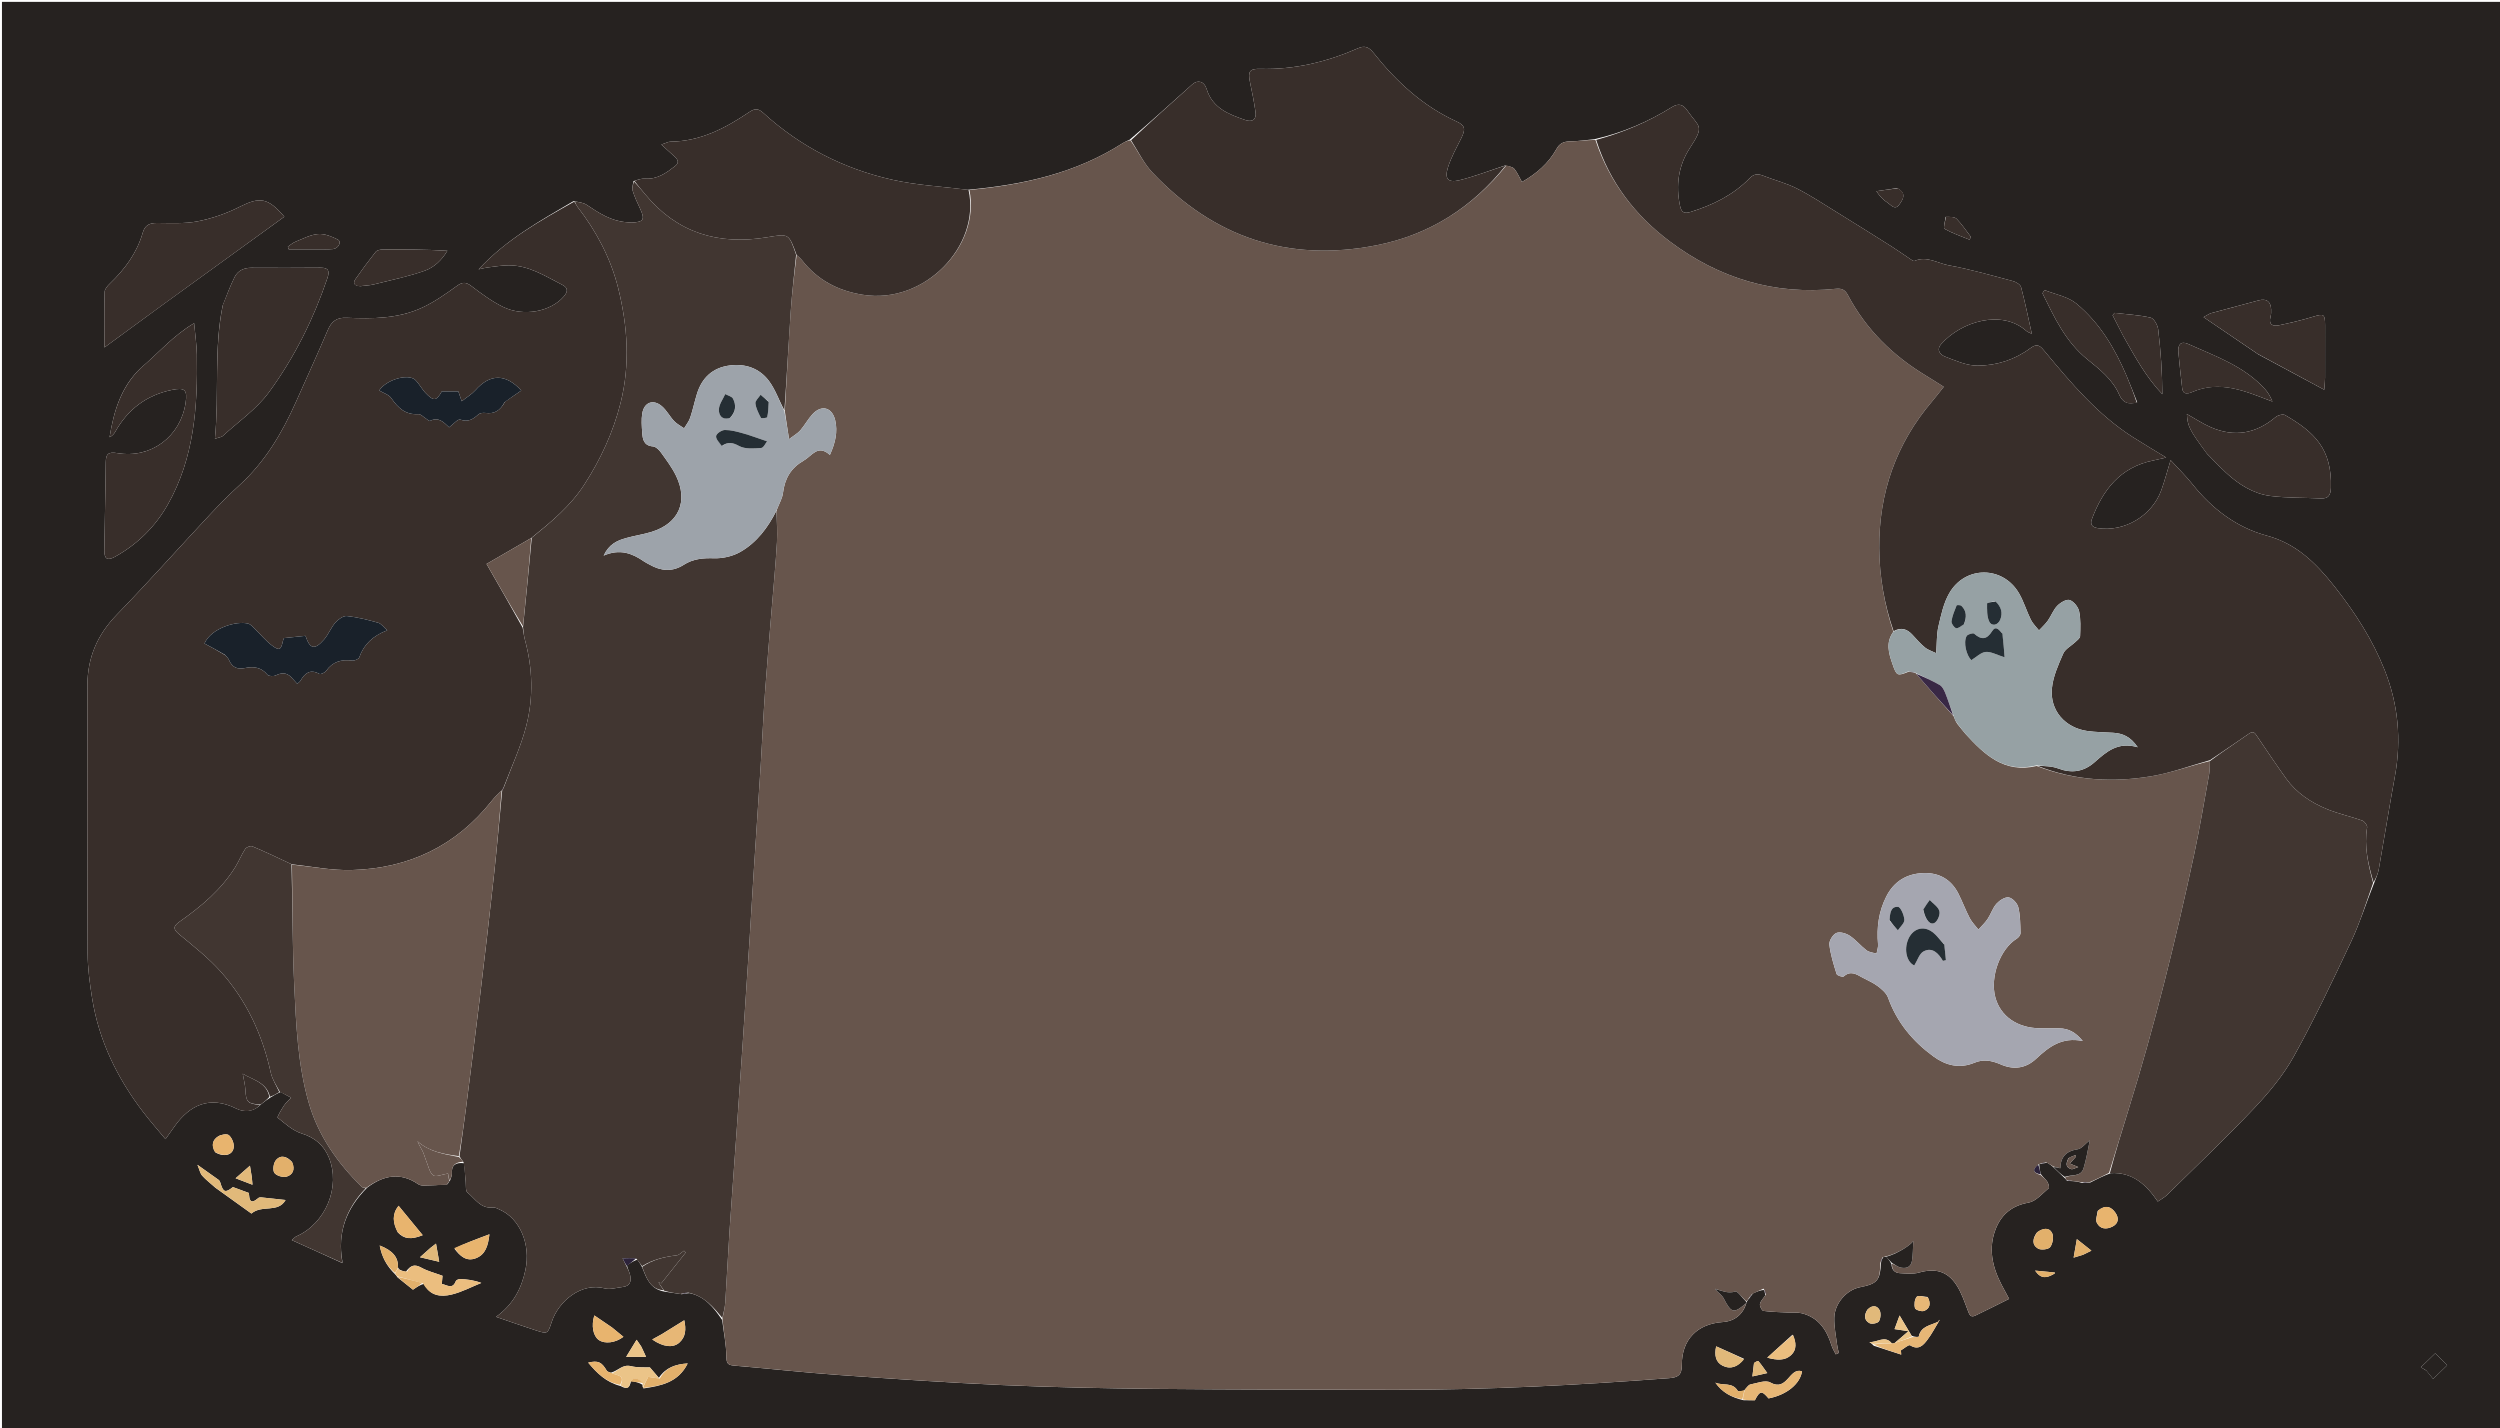 
<svg width="2039" height="1165" viewBox="0 0 2039 1165" fill="none" xmlns="http://www.w3.org/2000/svg">
<g clip-path="url(#clip0_17_1101)">
<path d="M1342.64 1166.52C895.149 1166.52 448.412 1166.52 1.596 1166.52C1.596 778.282 1.596 390.048 1.596 1.517C341.212 1.517 680.906 1.517 1020.6 1.517C1360.39 1.517 1700.19 1.517 2040.25 1.517C2040.25 389.85 2040.25 778.184 2040.25 1166.52C1808.09 1166.52 1575.75 1166.52 1342.64 1166.52ZM524.063 1129.42C524.091 1130.17 524.12 1130.93 524.79 1132.43C539.229 1130.29 553.274 1127.48 560.888 1112C551.006 1112.69 543.046 1115.27 537.359 1123.74C535.361 1121.43 533.363 1119.11 530.041 1115.26C526.44 1115.08 520.295 1115.64 514.627 1114.25C507.703 1112.56 504.295 1117.91 498.133 1119.59C497.029 1119.07 495.412 1118.85 494.903 1117.98C490.683 1110.79 487.829 1109.46 479.712 1111.36C486.71 1119.73 494.187 1127.36 506.165 1130.46C509.956 1132.5 513.376 1133.58 514.676 1126.24C517.919 1126.93 521.163 1127.63 524.063 1129.42ZM1559.16 1089.45C1556.23 1084.55 1553.31 1079.64 1549.3 1072.91C1547.59 1077.56 1546.51 1080.49 1545.2 1084.02C1549.68 1084.7 1552.73 1085.16 1556.51 1085.74C1552.15 1089.5 1548.65 1092.59 1545.04 1095.56C1544.59 1095.93 1543.19 1095.96 1542.9 1095.6C1537.34 1088.67 1530.8 1095.25 1524.65 1094.51C1525.64 1095.19 1526.63 1095.87 1528.25 1097.6C1535.71 1100 1543.18 1102.4 1550.64 1104.81C1550.55 1103.65 1550.47 1102.5 1550.39 1101.34C1552.95 1099.86 1556.72 1096.48 1557.88 1097.21C1564.73 1101.55 1568.59 1097.21 1571.91 1092.84C1575.77 1087.76 1578.7 1081.97 1581.82 1076.86C1581.32 1076.11 1581.61 1076.39 1581.56 1076.5C1581.28 1077.06 1581.05 1077.82 1580.57 1078.06C1574.63 1081.09 1566.7 1081.46 1564.93 1090.12C1564.83 1090.61 1561.48 1090.44 1559.16 1089.45ZM1422.3 1134.35C1420.6 1134.42 1417.77 1135.15 1417.37 1134.47C1413 1126.94 1404.95 1130.42 1399.02 1127.67C1404.55 1135.52 1412.1 1139.79 1422.24 1142.07C1425.25 1142.07 1428.26 1142.07 1431.28 1142.07C1435.27 1134.19 1436.95 1133.95 1442.42 1140.55C1457.57 1137.59 1468.26 1128.47 1469.72 1118.44C1459.17 1114.94 1457.85 1135.41 1443.84 1127.55C1439.93 1125.35 1433.03 1128.1 1427.62 1129.17C1425.95 1129.5 1424.65 1131.76 1422.3 1134.35ZM322.201 1039.25C322.736 1039.8 323.271 1040.36 324.27 1041.87C328.637 1045.35 333.003 1048.83 336.821 1051.88C340.121 1049.61 342.433 1048.01 345.974 1047.04C350.613 1057.02 359.51 1057.95 368.282 1055.84C376.647 1053.82 384.484 1049.61 392.552 1046.36C386.2 1044.01 380.78 1043.44 375.346 1043.2C374.133 1043.15 372.107 1043.99 371.749 1044.91C369.062 1051.87 364.694 1048.09 360.346 1047.17C360.548 1044.8 360.727 1042.71 360.913 1040.53C354.814 1038.27 348.854 1036.81 343.685 1033.94C338.224 1030.9 334.894 1031.85 330.965 1037.34C329.367 1036.91 327.769 1036.48 325.776 1035.45C325.458 1035.08 325.075 1034.81 324.52 1033.52C325.016 1025.61 320.37 1019.94 309.676 1015.85C311.399 1024.96 315.261 1032.47 322.201 1039.25ZM279.227 1030.17C279.227 1030.17 279.152 1029.99 279.216 1028.67C275.088 1005.36 282.306 985.782 299.551 968.578C312.839 958.515 326.559 955.804 341.197 965.893C342.48 966.777 344.449 967.001 346.089 966.972C352.105 966.866 358.118 966.522 364.699 965.979C365.06 965.753 365.373 965.474 366.006 964.223C366.134 963.919 366.263 963.616 367.173 962.616C367.669 960.767 368.692 958.881 368.568 957.075C368.092 950.171 371.736 947.824 378.676 948.775C379.058 953.934 379.371 959.099 379.851 964.248C380.12 967.14 379.61 971.323 381.27 972.651C387.501 977.636 391.961 985.987 401.989 984.799C403.798 984.584 405.864 985.802 407.695 986.62C423.981 993.896 433.028 1014.91 428.533 1035.8C425.334 1050.66 418.815 1063.78 404.576 1074.02C416.376 1078.05 426.514 1081.62 436.733 1084.95C446.662 1088.19 446.699 1088.08 450.013 1078.06C455.575 1061.26 474.17 1045.64 493.356 1050.84C497.664 1052.01 502.791 1050.21 507.535 1049.72C514.124 1049.04 515.208 1044.85 513.788 1039.4C513.222 1037.23 512.063 1035.21 511.315 1031.98C513.871 1030.27 516.426 1028.55 519.79 1027.36C521.092 1029.13 522.395 1030.91 523.797 1033.81C527.253 1042.43 530.193 1051.54 542.401 1053.52C546.579 1054.14 550.758 1054.76 556.046 1055.56C557.793 1055.2 559.54 1054.85 562.37 1054.67C574.616 1057.24 581.901 1066.11 588.994 1076.62C590.247 1086.58 592.326 1096.53 592.427 1106.5C592.484 1112.04 593.71 1113.36 598.786 1113.79C626.964 1116.2 655.083 1119.36 683.286 1121.38C727.879 1124.57 772.496 1127.67 817.154 1129.65C858.804 1131.5 900.516 1132.35 942.209 1132.76C1007.67 1133.4 1073.13 1133.42 1138.59 1133.51C1212.93 1133.61 1287.1 1129.7 1361.21 1124.04C1368.41 1123.49 1371.74 1121.68 1371.7 1113.33C1371.6 1092.48 1384.39 1079.69 1405.12 1078.26C1414.71 1077.6 1421.68 1071.97 1424.38 1062.67C1424.38 1062.67 1424.64 1062.12 1424.93 1061.27C1425.37 1060.48 1425.82 1059.7 1427.08 1058.54C1427.72 1057.58 1428.37 1056.62 1429.75 1054.88C1432.63 1053.59 1435.52 1052.3 1438.48 1052.09C1439.1 1053.33 1439.71 1054.58 1439.66 1056.74C1438.15 1059 1435.9 1061.12 1435.41 1063.59C1435.07 1065.28 1436.97 1068.99 1438.23 1069.16C1444.81 1070.07 1451.49 1070.15 1458.14 1070.49C1461.86 1070.67 1465.73 1070.2 1469.28 1071.05C1483.12 1074.39 1489.85 1084.57 1493.78 1097.34C1494.56 1099.87 1496.07 1102.19 1497.25 1104.6C1498.08 1104.21 1498.91 1103.82 1499.75 1103.43C1499.29 1101.34 1498.67 1099.27 1498.4 1097.16C1497.48 1089.71 1495.83 1082.23 1496.03 1074.8C1496.35 1062.95 1506.06 1052.09 1516.81 1049.91C1531.33 1046.96 1533.35 1044.58 1534.25 1029.25C1534.62 1027.99 1534.99 1026.74 1536.17 1025.16C1536.73 1025.01 1537.29 1024.86 1538.75 1025.26C1540.02 1026.78 1541.29 1028.3 1542.72 1031.02C1542.77 1035.59 1545.32 1038.19 1549.63 1038.41C1554.78 1038.67 1560.26 1039.29 1565.08 1037.92C1578.05 1034.23 1587.99 1036.48 1595.51 1047.79C1599.73 1054.12 1602.2 1061.69 1604.96 1068.89C1606.2 1072.12 1607.05 1074.91 1611.09 1072.98C1620.11 1068.66 1629.03 1064.13 1638.65 1059.36C1636.41 1055.2 1634.49 1051.72 1632.65 1048.2C1624.88 1033.31 1621.3 1017.83 1627.98 1001.66C1632.81 989.989 1641.34 983.224 1654.51 980.858C1660.54 979.775 1665.72 973.439 1670.95 969.082C1671.62 968.524 1670.71 965.222 1669.72 963.73C1668.36 961.681 1666.22 960.145 1664.33 957.281C1663.81 954.728 1663.29 952.176 1663.22 949.362C1663.22 949.362 1663.72 949.219 1664.8 949.329C1666.13 948.95 1667.46 948.571 1669.77 948.327C1671.45 949.369 1673.12 950.41 1675.12 952.366C1677.93 954.999 1680.73 957.631 1684.14 960.975C1684.57 961.432 1684.99 961.89 1685.81 963.026C1687.2 963.163 1688.6 963.3 1691.3 963.386C1693.45 963.653 1695.59 963.921 1698.21 964.852C1700.04 964.84 1701.86 964.828 1704.73 964.499C1709.87 961.871 1715 959.242 1721.52 956.824C1739.27 955.795 1750.49 966.173 1759.89 979.968C1762.85 977.899 1765.37 976.616 1767.29 974.725C1791.19 951.203 1815.57 928.143 1838.58 903.782C1850.81 890.838 1862.51 876.657 1871.09 861.171C1887.92 830.761 1902.87 799.266 1917.66 767.779C1924.81 752.546 1929.84 736.313 1936.55 719.716C1937.77 716.157 1939.47 712.684 1940.12 709.024C1944.62 683.697 1948.67 658.289 1953.31 632.989C1958.75 603.365 1956 574.45 1944.99 546.673C1935.08 521.685 1920.58 499.207 1903.85 478.104C1889.06 459.446 1873.13 443.471 1848.79 436.871C1824.07 430.17 1804.16 415.014 1788.13 394.851C1782.97 388.351 1776.96 382.516 1770.35 375.297C1767.4 384.91 1765.42 392.454 1762.78 399.757C1755.16 420.777 1732.63 434.07 1710.96 430.755C1706.39 430.055 1704.52 427.711 1706.11 423.456C1715.07 399.496 1729.34 381.011 1756.1 375.592C1758.93 375.02 1761.73 374.308 1766.72 373.16C1756.4 366.853 1747.81 361.797 1739.41 356.423C1710.9 338.167 1689.37 312.671 1668.06 287.004C1664.58 282.803 1662.14 279.365 1656.05 283.922C1643.36 293.404 1628.39 298.176 1612.91 298.223C1604.01 298.25 1594.9 294.139 1586.31 290.809C1582.65 289.392 1578.89 285.553 1583.32 280.541C1599.4 262.342 1632.52 252.011 1652.67 269.894C1653.8 270.9 1655.42 271.363 1657.15 272.256C1654.19 259.007 1651.68 246.49 1648.38 234.182C1647.8 232.03 1644.18 229.901 1641.58 229.21C1624.25 224.608 1606.96 219.607 1589.35 216.388C1580.25 214.725 1571.47 208.411 1561.45 212.828C1560.59 213.204 1558.81 211.785 1557.6 210.986C1552.61 207.687 1547.76 204.174 1542.7 200.98C1527.79 191.563 1512.86 182.19 1497.85 172.937C1487.15 166.336 1476.62 159.327 1465.42 153.681C1456.69 149.28 1446.99 146.851 1437.84 143.241C1433.56 141.554 1430.42 141.864 1427.03 145.344C1413.63 159.09 1396.99 167.231 1378.85 172.857C1373.7 174.454 1371.41 173.278 1370.28 168.086C1366.6 151.201 1368.93 135.035 1378.25 120.768C1390.55 101.944 1385.98 104.321 1376.22 90.193C1372.54 84.863 1368.81 84.127 1363.54 87.402C1344.33 99.34 1323.79 108.166 1300.45 113.534C1293.71 114.183 1286.98 115.242 1280.23 115.348C1275.14 115.429 1271.97 117.013 1269.42 121.602C1262.94 133.256 1253.19 141.653 1241.3 148.427C1239.07 144.458 1237.51 140.706 1235.05 137.701C1233.72 136.083 1230.83 135.745 1227.55 134.967C1215.15 139.052 1202.94 143.857 1190.3 146.984C1181.01 149.285 1178.02 145.884 1180.93 136.597C1183.53 128.287 1187.93 120.507 1191.83 112.645C1195.51 105.257 1195.04 102.306 1187.85 99.021C1160.26 86.423 1138.81 66.435 1120.21 43.072C1116.68 38.64 1113.3 36.869 1107.94 39.226C1082.43 50.447 1055.93 56.918 1027.83 56.157C1019.12 55.922 1017.65 58.404 1019.46 66.838C1021.2 74.951 1022.81 83.109 1024 91.317C1024.92 97.637 1021.28 99.828 1015.71 97.9C1002.24 93.242 988.975 88.317 984.112 72.568C982.17 66.282 976.856 64.852 972.409 68.823C955.68 83.763 939.051 98.815 921.319 113.965C919.513 114.845 917.597 115.553 915.919 116.632C877.754 141.172 835.02 150.732 789.219 154.79C768.745 152.178 747.925 151.114 727.871 146.625C688.318 137.772 652.943 119.735 622.775 92.301C618.683 88.58 616.029 88.085 611.185 91.356C591.761 104.472 571.32 115.284 546.948 115.523C544.942 115.543 542.948 116.755 539.409 117.919C543.873 121.967 547.141 124.905 550.381 127.873C552.996 130.269 554.063 132.764 550.674 135.405C543.436 141.045 536.151 146.376 526.151 145.687C523.262 145.488 520.284 146.575 516.601 147.773C516.347 150.379 515.298 153.227 516.002 155.541C517.531 160.563 519.81 165.379 522.046 170.156C526.208 179.047 525.035 181.099 515.128 181.537C513.885 181.592 512.629 181.34 511.378 181.26C498.74 180.448 488.644 173.914 478.553 167.098C475.799 165.239 472.049 164.855 467.731 164.05C440.697 179.985 413.107 195.141 390.316 219.701C393.629 218.99 395.649 218.393 397.712 218.146C403.421 217.46 409.147 216.439 414.869 216.415C431.277 216.347 444.593 225.169 458.491 232.243C463.596 234.842 463.166 237.935 459.8 241.841C449.183 254.163 427.092 258.558 410.202 250.271C401.038 245.775 392.641 239.508 384.459 233.302C379.985 229.91 377.217 229.897 372.635 233.202C363.682 239.66 354.508 246.175 344.56 250.811C325.045 259.908 303.865 260.156 282.833 259.178C274.633 258.797 270.39 262.063 267.31 269.278C258.901 288.977 250.02 308.475 241.285 328.035C229.974 353.366 216.03 376.862 195.212 395.796C186.807 403.441 178.81 411.575 171.05 419.881C145.726 446.99 121.036 474.708 95.228 501.345C79.354 517.73 71.286 536.508 71.287 559.058C71.291 631.848 71.124 704.639 71.468 777.427C71.526 789.719 73.199 802.094 75.147 814.268C80.691 848.912 95.709 879.466 116.883 907.136C122.454 914.416 128.539 921.301 134.971 929.072C138.234 924.482 140.509 921.224 142.843 918.009C154.544 901.891 170.618 893.075 192.798 904.181C198.907 907.24 206.524 907.26 213.069 900.528C215.389 898.712 217.708 896.895 221.013 894.83C223.274 893.461 225.534 892.092 228.953 890.641C231.777 892.195 234.602 893.75 237.426 895.304C235.457 897.436 233.173 899.36 231.597 901.751C229.485 904.955 225.86 911.072 226.437 911.538C232.587 916.501 238.923 922.277 246.225 924.527C256.936 927.827 264.13 934.282 268.092 943.737C278.258 967.999 265.428 998.194 241.378 1008.53C240.76 1008.8 240.302 1009.43 237.986 1011.45C252.371 1017.93 265.759 1023.96 279.227 1030.17ZM181.591 249.313C174.329 284.858 178.836 320.854 175.293 357.838C178.974 356.601 180.67 356.517 181.634 355.634C194.424 343.907 209.305 333.672 219.367 319.92C240.083 291.605 255.765 260.172 267.06 226.74C269.046 220.86 267.851 218.263 261.253 218.329C242.572 218.516 223.888 218.483 205.206 218.385C199.063 218.353 194.05 220.638 191.363 225.966C187.756 233.118 185.006 240.703 181.591 249.313ZM114.564 300.391C98.608 315.746 92.77 335.578 89.358 356.595C91.643 355.467 93.046 353.86 94.067 352.04C104.296 333.809 119.448 322.339 140.023 318.056C150.724 315.828 153.003 317.824 151.371 328.613C147.2 356.193 123.123 374.227 95.674 369.567C88.194 368.298 86.309 370.343 86.256 377.38C86.076 401.113 85.365 424.842 85.081 448.575C84.993 455.94 87.543 457.55 93.756 454.107C112.06 443.963 126.61 429.602 136.839 411.551C158.416 373.471 161.341 331.49 160.548 288.965C160.4 281.038 159.193 273.131 158.33 263.617C141.172 273.748 129.256 287.928 114.564 300.391ZM133.51 247.993C166.282 224.265 199.054 200.537 231.91 176.748C218.359 160.961 211.776 160.411 195.363 168.733C184.76 174.108 173.093 178.155 161.441 180.465C150.699 182.595 139.339 181.936 128.254 181.873C122.103 181.839 118.219 183.526 116.417 189.794C111.683 206.262 101.872 219.519 89.659 231.241C87.746 233.078 85.411 235.715 85.348 238.039C84.954 252.562 85.149 267.1 85.149 283.392C101.935 271.145 117.309 259.927 133.51 247.993ZM1800.05 370.086C1805.22 375.27 1810.21 380.646 1815.59 385.599C1825.98 395.165 1837.85 402.735 1851.95 404.525C1865.4 406.232 1879.11 405.838 1892.7 406.535C1899.03 406.86 1900.89 403.84 1901.09 397.877C1902.12 365.904 1887.39 352.305 1863.68 338.524C1861.95 337.521 1857.79 338.668 1855.94 340.223C1839.93 353.734 1822.34 356.794 1803.14 348.462C1796.47 345.562 1790.32 341.436 1783.61 337.69C1784.25 347.798 1785.58 350.42 1800.05 370.086ZM1841.82 288.99C1859.34 298.396 1876.86 307.802 1895.66 317.894C1895.99 313.131 1896.31 310.665 1896.32 308.198C1896.37 293.801 1896.4 279.404 1896.34 265.007C1896.3 256.034 1895.21 255.674 1886.48 258.352C1877.34 261.154 1868 263.368 1858.63 265.311C1853.47 266.383 1850.09 264.602 1851.87 258.247C1852.4 256.344 1852.46 254.233 1852.35 252.238C1851.99 245.759 1848.41 243.294 1842.18 244.975C1829.28 248.452 1816.35 251.858 1803.47 255.392C1801.97 255.801 1800.65 256.83 1797.21 258.649C1812.71 269.16 1826.82 278.732 1841.82 288.99ZM1743.12 328.068C1740.26 320.946 1737.53 313.77 1734.52 306.711C1724.92 284.186 1712.5 263.275 1693.52 247.615C1686.54 241.858 1676.24 240.123 1667.45 236.553C1666.91 237.444 1666.38 238.335 1665.84 239.227C1675.44 258.772 1684.58 278.559 1702.23 292.904C1712.4 301.164 1722.95 309.324 1728.39 321.779C1731.27 328.387 1735.69 330.285 1743.12 328.068ZM1787.77 319.808C1810.99 309.646 1831.84 319.346 1853.42 327.524C1851.84 323.658 1849.93 320.262 1847.39 317.441C1830.38 298.569 1806.89 290.559 1784.65 280.539C1778.59 277.805 1776.13 281.312 1776.67 287.141C1777.56 296.922 1778.65 306.686 1779.76 316.445C1780.25 320.808 1782.72 321.997 1787.77 319.808ZM293.856 233.432C297.595 232.95 301.424 232.829 305.057 231.922C318.903 228.463 332.971 225.557 346.38 220.817C353.955 218.139 360.348 212.222 364.873 204.523C346.889 203.419 329.369 203.361 311.851 203.505C309.978 203.52 307.402 204.153 306.365 205.46C300.619 212.712 295.096 220.156 289.828 227.762C287.892 230.558 288.509 233.145 293.856 233.432ZM1731.94 274.436C1741.22 290.825 1750.17 307.442 1763.59 321.535C1763.53 303.579 1762.3 286.096 1760.23 268.712C1759.81 265.17 1756.77 259.712 1754.03 259.077C1744.44 256.855 1734.46 256.358 1724.62 255.205C1724.09 255.846 1723.56 256.487 1723.03 257.129C1725.81 262.578 1728.59 268.027 1731.94 274.436ZM175.748 968.763C185.58 975.81 195.413 982.856 205.07 989.777C213.516 982.309 226.721 989.626 232.912 978.736C227.16 978.104 221.487 977.432 215.802 976.885C214.12 976.724 211.79 976.2 210.801 977.053C203.411 983.426 203.44 977.585 202.961 972.984C198.55 971.357 194.35 969.807 189.97 968.192C183.785 973.129 182.023 972.565 179.742 964.683C179.493 963.822 179.015 962.826 178.328 962.325C173.175 958.566 167.943 954.916 161.005 950.007C162.749 954.15 163.244 957.022 164.89 958.868C167.891 962.237 171.574 964.999 175.748 968.763ZM1979.08 1117.94C1981.95 1121.51 1984.82 1125.08 1987.69 1128.65C1986.48 1127.45 1985.26 1126.24 1984.05 1125.03C1989.19 1120.05 1994.33 1115.07 1999.47 1110.09C1999.37 1112.31 1999.27 1114.53 1999.16 1116.75C1994.1 1111.65 1989.04 1106.56 1983.97 1101.47C1985.85 1101.13 1987.73 1100.8 1989.61 1100.46C1984.45 1105.46 1979.29 1110.46 1974.12 1115.45C1973.4 1114.88 1972.68 1114.31 1971.96 1113.74C1974.06 1114.91 1976.15 1116.08 1979.08 1117.94ZM258.621 203.334C262.908 203.303 267.224 203.572 271.474 203.16C276.11 202.71 278.832 197.173 275.544 195.439C270.678 192.873 264.771 190.483 259.529 190.887C253.233 191.372 247.109 194.719 241.034 197.137C238.763 198.041 236.841 199.82 234.76 201.199C235.003 201.911 235.246 202.623 235.489 203.335C242.702 203.335 249.914 203.335 258.621 203.334ZM324.469 1005.17C329.64 1010.59 335.115 1011.24 344.759 1007.41C338.249 999.482 331.801 991.627 325.065 983.419C319.565 990.459 320.398 997.251 324.469 1005.17ZM370.609 1018.39C375.076 1024.33 380.366 1029.32 388.352 1026.12C395.854 1023.11 398.077 1016.24 399.185 1006.69C388.741 1010.59 379.705 1013.95 370.609 1018.39ZM498.959 1082.54C494.221 1079.32 489.484 1076.1 484.734 1072.87C482.142 1081.2 483.693 1089.6 488.406 1092.91C493.188 1096.27 501.929 1095.32 508.461 1090.29C505.495 1087.84 502.666 1085.51 498.959 1082.54ZM539.698 1088.2C537.237 1089.56 534.777 1090.92 531.949 1092.48C540.94 1098.68 549.093 1099.59 554.188 1094.9C559.267 1090.23 559.679 1084.29 558.096 1076.8C551.643 1080.81 546.151 1084.23 539.698 1088.2ZM175.648 939.888C182.896 944.074 190.262 942.06 190.655 935.264C190.839 932.097 189.032 927.85 186.651 925.839C185.067 924.501 180.309 925.348 177.969 926.812C173.531 929.588 171.969 934.019 175.648 939.888ZM1710.82 987.699C1710.51 990.925 1708.94 994.783 1710.17 997.246C1712.84 1002.61 1718.08 1002.95 1723.11 1000.3C1727.88 997.789 1728.25 993.521 1725.55 989.443C1722 984.086 1717.27 982.282 1710.82 987.699ZM1422.38 1108.21C1414.97 1104.9 1407.55 1101.59 1399.69 1098.08C1398.16 1105.21 1399.18 1110.95 1404.99 1113.86C1411.57 1117.15 1417.57 1114.69 1422.38 1108.21ZM1661.32 1005.23C1657.94 1009.88 1656.85 1015.08 1662.2 1018.32C1664.59 1019.76 1670.66 1019.07 1672.12 1017.13C1674.2 1014.37 1675.16 1008.83 1673.75 1005.81C1671.46 1000.95 1666.43 1001.43 1661.32 1005.23ZM1462.02 1088.54C1455.49 1094.47 1448.96 1100.41 1441.35 1107.32C1449.62 1109.56 1455.94 1109.76 1460.85 1105.18C1465.59 1100.77 1465 1094.79 1462.02 1088.54ZM238.099 947.609C234.198 943.412 229.311 941.46 225.189 946.055C223.137 948.342 222.224 953.981 223.662 956.402C225.062 958.758 230.523 960.494 233.483 959.729C238.377 958.462 241.098 954.249 238.099 947.609ZM1586.86 176.901C1586.47 180.27 1584.77 185.973 1585.92 186.622C1592.35 190.25 1599.47 192.658 1606.36 195.482C1606.73 194.743 1607.11 194.005 1607.48 193.267C1603.68 188.3 1600.22 182.987 1595.89 178.537C1594.16 176.764 1590.48 176.899 1586.86 176.901ZM1547.27 153.434C1541.64 154.277 1536 155.121 1530.37 155.964C1533.46 160.569 1536.35 163.264 1539.61 165.4C1542.41 167.239 1545.53 171.766 1549.02 166.879C1551.98 162.72 1555.53 157.763 1547.27 153.434ZM1522.95 1068.31C1520.33 1072.51 1520.25 1076.82 1524.79 1079.19C1526.69 1080.19 1531.5 1079.23 1532.45 1077.64C1533.88 1075.26 1534.24 1070.93 1532.97 1068.52C1531.06 1064.89 1527.18 1063.99 1522.95 1068.31ZM1572.12 1057.8C1569.08 1057.65 1564.6 1056.21 1563.32 1057.64C1561.49 1059.69 1561.07 1064.08 1561.88 1066.96C1562.28 1068.38 1567.3 1069.96 1569.32 1069.17C1573.9 1067.38 1575.12 1063.29 1572.12 1057.8ZM522.834 1097.98C521.853 1096.55 520.873 1095.12 519.222 1092.71C516.359 1097.4 513.873 1101.47 510.688 1106.68C516.82 1106.68 521.272 1106.68 526.915 1106.68C525.4 1103.3 524.411 1101.09 522.834 1097.98ZM350.902 1017.93C348.494 1020.08 346.085 1022.23 342.523 1025.41C348.354 1026.78 352.906 1027.85 358.208 1029.1C357.203 1023.37 356.481 1019.25 355.61 1014.28C353.913 1015.59 352.788 1016.46 350.902 1017.93ZM1699.12 1023.3C1701.07 1022.34 1703.02 1021.38 1705.76 1020.04C1701.82 1016.91 1698.48 1014.26 1693.89 1010.63C1692.87 1016.44 1692.13 1020.66 1691.24 1025.74C1694.32 1024.83 1696.2 1024.29 1699.12 1023.3ZM205.355 959.939C204.94 957.382 204.525 954.826 203.863 950.749C199.301 954.749 196.095 957.559 192.167 961.003C197.472 963.035 201.397 964.539 205.931 966.276C205.748 964.013 205.629 962.545 205.355 959.939ZM1674.83 1039.23C1675.24 1038.96 1675.66 1038.7 1676.05 1038.39C1676.09 1038.35 1675.92 1037.87 1675.83 1037.86C1670.89 1037.36 1665.95 1036.89 1659.82 1036.31C1664.71 1043.39 1669.27 1042.31 1674.83 1039.23ZM1430.53 1111.96C1430.12 1115.31 1429.72 1118.67 1429.24 1122.61C1433.69 1121.61 1437.24 1120.81 1441.4 1119.87C1438.62 1116.04 1436.56 1112.96 1434.17 1110.17C1433.81 1109.74 1431.91 1110.64 1430.53 1111.96Z" fill="#262220"/>
<path d="M1533.62 1030.02C1533.35 1044.58 1531.33 1046.96 1516.81 1049.91C1506.06 1052.09 1496.35 1062.95 1496.03 1074.8C1495.83 1082.23 1497.48 1089.71 1498.4 1097.16C1498.67 1099.27 1499.29 1101.34 1499.75 1103.43C1498.91 1103.82 1498.08 1104.21 1497.25 1104.6C1496.07 1102.19 1494.56 1099.87 1493.78 1097.34C1489.85 1084.57 1483.12 1074.39 1469.28 1071.05C1465.73 1070.2 1461.86 1070.67 1458.14 1070.49C1451.49 1070.15 1444.81 1070.07 1438.23 1069.16C1436.97 1068.99 1435.07 1065.28 1435.41 1063.59C1435.9 1061.12 1438.15 1059 1440.21 1055.89C1439.97 1053.71 1439.19 1052.36 1438.41 1051.02C1435.52 1052.3 1432.63 1053.59 1428.97 1055.45C1427.54 1056.98 1426.9 1057.95 1426.26 1058.91C1425.82 1059.7 1425.37 1060.48 1424.39 1061.32C1420.94 1058.53 1417.15 1052.82 1415.27 1053.4C1409.02 1055.3 1404.14 1052.58 1398.74 1051.15C1398.71 1051.06 1398.79 1051.22 1399.05 1051.67C1401.55 1054.42 1404.5 1056.36 1405.9 1059.09C1412.06 1071.09 1414.03 1071.62 1424.18 1062.86C1421.68 1071.97 1414.71 1077.6 1405.12 1078.26C1384.39 1079.69 1371.6 1092.48 1371.7 1113.33C1371.74 1121.68 1368.41 1123.49 1361.21 1124.04C1287.1 1129.7 1212.93 1133.61 1138.59 1133.51C1073.13 1133.42 1007.67 1133.4 942.209 1132.76C900.516 1132.35 858.804 1131.5 817.154 1129.65C772.496 1127.67 727.879 1124.57 683.286 1121.38C655.083 1119.36 626.964 1116.2 598.787 1113.79C593.71 1113.36 592.484 1112.04 592.427 1106.5C592.326 1096.53 590.247 1086.58 589.225 1075.57C590.177 1070.34 591.281 1066.18 591.556 1061.97C592.822 1042.59 593.718 1023.18 595.009 1003.81C596.804 976.887 598.854 949.985 600.754 923.072C602.389 899.929 604.002 876.784 605.562 853.636C607.545 824.203 609.496 794.769 611.398 765.331C612.568 747.209 613.567 729.076 614.736 710.954C616.618 681.764 618.636 652.582 620.481 623.39C621.707 604.007 622.517 584.597 623.899 565.226C625.586 541.585 627.679 517.974 629.592 494.35C630.996 477.011 632.666 459.687 633.678 442.325C634.178 433.746 633.461 425.096 633.482 415.965C635.377 410.975 638.028 406.616 638.608 401.997C640.076 390.302 644.913 381.738 655.54 375.622C662.447 371.647 667.01 362.158 676.86 371.051C681.332 361.146 683.388 352.115 681.172 342.739C678.68 332.198 670.067 329.9 662.75 337.741C658.994 341.767 656.362 346.827 652.737 350.997C650.565 353.495 647.457 355.178 643.554 358.154C642.154 349.244 641.105 342.569 640.089 335.166C641.702 307.503 643.085 280.554 644.942 253.638C646 238.315 647.834 223.045 649.743 208.036C651.43 209.551 652.852 210.656 653.931 212.031C666.662 228.265 683.012 237.068 703.674 240.414C753.893 248.545 800.034 200.611 790.64 154.924C835.02 150.732 877.755 141.172 915.919 116.632C917.597 115.553 919.513 114.845 921.961 114.419C928.276 123.49 932.835 133.154 939.801 140.554C989.731 193.597 1050.62 214.184 1122.5 200.079C1165.91 191.561 1200.93 169.055 1228.65 134.83C1230.83 135.745 1233.72 136.083 1235.05 137.701C1237.51 140.706 1239.07 144.458 1241.3 148.427C1253.19 141.653 1262.94 133.256 1269.42 121.602C1271.97 117.013 1275.14 115.429 1280.23 115.348C1286.98 115.242 1293.71 114.183 1301.2 114.097C1312.79 148.909 1333.94 176.011 1362.2 197.147C1402.11 226.987 1447.16 240.809 1497.31 235.544C1501.95 235.055 1504.77 236.201 1507.05 240.505C1521.95 268.703 1543.88 290.178 1571.06 306.544C1575.71 309.346 1580.27 312.306 1585.34 315.488C1581.79 319.926 1578.92 323.725 1575.84 327.345C1546.43 361.892 1532.39 402.145 1532.71 447.191C1532.87 470.222 1536.85 492.911 1544.22 515.269C1537.8 524.144 1540.46 532.808 1543.43 541.385C1546.91 551.47 1547.37 551.607 1557.04 547.716C1559.29 548.277 1561.02 548.692 1562.69 549.103C1562.63 549.1 1562.64 548.983 1562.78 549.498C1572.99 561.346 1583.06 572.679 1593.48 584.292C1594.05 585.411 1594.27 586.25 1594.69 587.494C1595.31 588.714 1595.72 589.53 1596.56 590.597C1599 593.419 1600.86 596.134 1603.05 598.538C1618.51 615.444 1634.62 630.967 1661.11 624.743C1692.05 636.756 1723.56 638.414 1755.25 632.982C1771.26 630.238 1786.74 624.422 1802.43 620.71C1802.22 624.696 1802.39 628.03 1801.81 631.228C1797.8 653.294 1794.16 675.443 1789.44 697.359C1774.36 767.393 1757.25 836.921 1735.92 905.356C1730.6 922.424 1725.39 939.527 1720.13 956.613C1715 959.242 1709.87 961.871 1703.86 964.388C1701.23 964.247 1699.48 964.218 1697.73 964.188C1695.59 963.921 1693.45 963.653 1690.24 963.149C1687.93 962.724 1686.67 962.536 1685.41 962.347C1684.99 961.89 1684.57 961.432 1684.34 960.233C1689.71 957.773 1697.08 960.087 1699.32 952.915C1701.6 945.625 1702.77 937.989 1704.36 930.49C1704.39 930.378 1703.57 930.089 1704.03 930.313C1700.63 932.952 1697.82 936.869 1694.51 937.36C1685.26 938.731 1680.66 943.488 1680.38 952.831C1678.15 952.279 1676.47 951.865 1674.8 951.451C1673.12 950.41 1671.45 949.369 1668.92 948.044C1666.62 948.247 1665.17 948.733 1663.72 949.219C1663.72 949.219 1663.22 949.362 1662.55 949.667C1656.36 954.703 1659.41 956.84 1664.42 958.39C1666.22 960.145 1668.36 961.681 1669.72 963.73C1670.71 965.222 1671.62 968.524 1670.95 969.082C1665.72 973.439 1660.54 979.775 1654.51 980.858C1641.34 983.224 1632.81 989.989 1627.98 1001.66C1621.3 1017.83 1624.88 1033.31 1632.65 1048.2C1634.49 1051.72 1636.41 1055.2 1638.65 1059.36C1629.03 1064.13 1620.11 1068.66 1611.09 1072.98C1607.05 1074.91 1606.2 1072.12 1604.96 1068.89C1602.2 1061.69 1599.73 1054.12 1595.51 1047.79C1587.99 1036.48 1578.06 1034.23 1565.08 1037.92C1560.26 1039.29 1554.78 1038.67 1549.63 1038.41C1545.33 1038.19 1542.77 1035.59 1543.16 1030.63C1545.54 1031.4 1547.34 1033.02 1549.44 1033.62C1554.1 1034.93 1558.4 1033.88 1559.36 1028.55C1560.3 1023.37 1560.12 1017.98 1560.46 1012.26C1556.92 1016.98 1544.55 1023.67 1537.85 1024.72C1537.29 1024.86 1536.73 1025.01 1535.4 1025.51C1534.3 1027.25 1533.96 1028.64 1533.62 1030.02ZM1631.39 867.946C1642.23 872.877 1652.31 871.423 1660.88 863.343C1671.19 853.634 1681.96 845.588 1698.7 849.052C1692.78 841.748 1686.89 838.851 1679.65 838.737C1674.34 838.653 1669.03 838.737 1663.72 838.674C1645.33 838.455 1631.6 828.911 1627.41 813.479C1622.87 796.793 1631.36 773.845 1644.91 765.552C1646.37 764.658 1647.99 762.477 1647.94 760.936C1647.75 753.906 1647.75 746.709 1646.12 739.952C1645.32 736.681 1641.38 732.445 1638.32 731.941C1635.28 731.441 1630.78 734.374 1628.34 737.083C1625.23 740.557 1623.8 745.492 1621.14 749.458C1619.02 752.628 1616.14 755.292 1613.59 758.18C1611.2 755.086 1608.32 752.252 1606.53 748.842C1603.14 742.372 1600.6 735.462 1597.31 728.933C1591.5 717.404 1581.72 711.734 1569.03 712.086C1555.39 712.465 1544.85 718.637 1538.5 731.123C1532.23 743.446 1530.5 756.507 1531.72 770.159C1531.95 772.65 1530.93 775.252 1530.48 777.803C1527.74 776.944 1524.51 776.729 1522.36 775.094C1517.56 771.436 1513.66 766.508 1508.66 763.204C1505.66 761.224 1500.59 759.717 1497.73 760.957C1494.87 762.196 1491.69 767.341 1492.03 770.39C1492.96 778.536 1495.47 786.546 1497.95 794.424C1498.34 795.652 1502.94 797.118 1503.72 796.409C1509.28 791.374 1513.98 794.529 1518.88 797.229C1523.08 799.543 1527.64 801.375 1531.42 804.237C1534.76 806.765 1538.56 809.949 1539.89 813.656C1547.04 833.711 1559.91 849.205 1576.8 861.549C1586.92 868.954 1598.14 871.875 1610.38 866.749C1617.14 863.92 1623.71 864.676 1631.39 867.946Z" fill="#67554C"/>
<path d="M227.794 890.723C225.534 892.092 223.274 893.461 220.202 894.525C217.256 882.625 206.724 881.04 197.974 875.735C198.842 880.795 199.945 884.827 200.15 888.904C200.647 898.792 201.983 900.341 212.177 901.138C206.524 907.26 198.907 907.24 192.798 904.181C170.618 893.075 154.544 901.891 142.843 918.009C140.509 921.224 138.234 924.482 134.971 929.072C128.539 921.301 122.454 914.416 116.883 907.136C95.709 879.466 80.691 848.912 75.147 814.268C73.199 802.094 71.526 789.719 71.468 777.427C71.124 704.639 71.291 631.848 71.287 559.058C71.286 536.508 79.354 517.73 95.228 501.345C121.036 474.708 145.726 446.99 171.05 419.881C178.81 411.575 186.807 403.441 195.213 395.796C216.03 376.862 229.974 353.366 241.285 328.035C250.02 308.475 258.901 288.977 267.31 269.278C270.39 262.063 274.633 258.797 282.833 259.178C303.865 260.156 325.045 259.908 344.56 250.811C354.508 246.175 363.682 239.66 372.635 233.202C377.217 229.897 379.985 229.91 384.459 233.302C392.641 239.508 401.038 245.775 410.202 250.271C427.092 258.558 449.183 254.163 459.8 241.841C463.166 237.935 463.596 234.842 458.491 232.243C444.593 225.169 431.277 216.347 414.869 216.415C409.147 216.439 403.421 217.46 397.712 218.145C395.649 218.393 393.629 218.99 390.316 219.701C413.107 195.141 440.697 179.985 468.313 164.459C469.602 166.17 470.145 167.599 471.04 168.756C486.469 188.733 498.16 210.73 504.243 235.205C511.918 266.088 514.04 297.284 506.134 328.646C500.094 352.607 489.878 374.585 476.511 395.293C465.231 412.766 449.537 425.702 433.27 438.809C420.921 445.935 409.019 452.848 396.802 459.944C406.628 477.085 416.447 494.213 426.271 511.961C426.912 515.772 427.364 519.013 428.211 522.147C434.441 545.183 435.121 568.627 429.339 591.506C425.006 608.654 417.329 624.958 410.831 641.955C410.209 643.083 409.896 643.895 409.613 644.695C409.643 644.684 409.593 644.644 409.103 644.781C406.066 647.687 403.33 650.306 401.001 653.248C371.864 690.058 333.253 708.313 286.913 709.611C270.703 710.066 254.388 706.772 237.732 704.853C226.836 699.702 216.393 694.73 205.741 690.258C204.307 689.656 200.929 690.984 199.982 692.424C196.952 697.031 194.909 702.276 192.01 706.981C180.533 725.604 164.087 739.291 146.504 751.689C140.825 755.693 141.227 757.972 146.461 762.287C158.074 771.862 170.05 781.32 180.037 792.474C201.099 815.998 214.001 843.946 220.822 874.813C222.048 880.359 225.416 885.432 227.794 890.723ZM183.8 534.452C184.763 535.62 186.066 536.645 186.633 537.981C189.28 544.217 193.269 546.308 200.275 544.776C206.746 543.361 213.251 544.31 218.116 550.319C219.143 551.587 223.092 551.76 224.919 550.861C229.589 548.563 233.57 548.417 237.336 552.182C239.04 553.886 240.603 555.73 242.428 557.727C243.65 556.579 244.559 556.035 245.03 555.234C248.632 549.106 252.876 545.447 260.45 549.614C261.569 550.23 264.944 548.644 265.994 547.166C271.343 539.641 278.455 537.626 287.225 538.772C289.079 539.014 292.507 537.591 293.006 536.165C296.762 525.434 304.259 518.595 315.845 514.063C312.841 511.479 310.945 508.624 308.444 507.921C300.071 505.57 291.547 503.354 282.939 502.456C279.948 502.144 275.812 505.184 273.492 507.828C269.878 511.945 267.89 517.489 264.282 521.613C256.674 530.309 252.81 529.421 249.299 518.942C249.175 518.571 248.518 518.379 248.852 518.605C242.797 519.249 237.44 519.818 231.622 520.437C231.46 520.86 230.977 521.745 230.777 522.69C229.199 530.159 227.83 531.013 221.663 526.323C216.714 522.56 212.682 517.603 208.163 513.26C206.399 511.564 204.648 509.277 202.492 508.665C193.301 506.057 172.32 512.137 166.746 524.832C172.205 527.769 177.642 530.694 183.8 534.452ZM411.87 327.669C416.295 324.625 420.72 321.582 425.172 318.52C412.425 304.626 399.723 304.745 387.767 318.244C384.845 321.544 380.835 323.882 376.575 327.255C375.092 322.936 374.321 320.691 373.822 319.237C368.913 319.237 364.803 319.237 360.337 319.237C355.87 327.208 353.686 327.501 346.728 320.146C344.841 318.152 343.495 315.657 341.747 313.518C340.344 311.801 339 309.662 337.125 308.772C329.578 305.189 314.273 310.696 309.279 318.473C312.645 320.528 317.122 321.817 319.163 324.783C324.668 332.784 330.794 338.478 341.317 337.791C343.158 337.671 345.156 339.967 347.081 341.147C348.331 341.913 350.075 343.64 350.757 343.292C357.804 339.694 362.02 344.563 366.273 348.534C369.638 346.089 373.427 341.548 375.393 342.234C381.896 344.504 385.815 341.912 390.143 338.028C391.426 336.876 394.031 336.54 395.891 336.805C403.172 337.844 408.011 334.85 411.87 327.669Z" fill="#382E2A"/>
<path d="M411.14 641.637C417.329 624.958 425.006 608.654 429.34 591.506C435.121 568.627 434.441 545.183 428.211 522.147C427.364 519.013 426.912 515.772 426.573 511.422C429.151 486.374 431.434 462.485 433.716 438.596C449.537 425.702 465.232 412.766 476.511 395.293C489.878 374.585 500.094 352.607 506.134 328.646C514.04 297.284 511.918 266.088 504.243 235.205C498.16 210.73 486.469 188.733 471.04 168.756C470.145 167.599 469.602 166.17 468.826 164.331C472.049 164.855 475.799 165.239 478.553 167.098C488.644 173.914 498.74 180.448 511.378 181.26C512.63 181.34 513.885 181.592 515.128 181.537C525.035 181.099 526.208 179.047 522.046 170.156C519.81 165.379 517.531 160.563 516.003 155.541C515.298 153.227 516.347 150.379 517.079 147.949C520.423 151.55 523.313 154.954 526.15 158.401C552.255 190.107 586.126 200.13 625.642 193.52C643.317 190.563 643.246 190.137 649.318 207.751C647.834 223.045 646 238.315 644.942 253.638C643.085 280.554 641.703 307.503 639.758 334.678C635.417 326.806 632.512 317.894 627.205 310.773C619.46 300.381 607.916 296.342 594.933 298.106C581.28 299.961 572.57 308.013 568.494 321.028C566.458 327.528 565.097 334.246 562.917 340.693C561.873 343.779 559.635 346.461 557.939 349.327C555.203 347.39 552.079 345.82 549.82 343.432C546.208 339.616 543.717 334.611 539.77 331.267C532.663 325.243 525.235 328.164 523.784 337.415C523.013 342.335 523.42 347.495 523.748 352.517C524.118 358.167 524.892 363.515 532.636 364.125C534.921 364.304 537.521 366.871 539.052 369.006C543.456 375.145 548.099 381.278 551.372 388.032C561.55 409.033 553.626 426.943 531.397 433.815C524.661 435.897 517.599 436.904 510.793 438.789C503.564 440.79 496.785 443.674 492.334 453.158C505.624 447.354 515.68 451.293 525.22 457.902C526.668 458.905 528.295 459.648 529.833 460.522C539.122 465.8 548.379 466.632 557.747 460.607C565.277 455.765 573.421 455.06 582.374 455.326C589.49 455.537 597.547 453.71 603.713 450.2C617.191 442.529 626.356 430.295 633.295 416.478C633.461 425.096 634.178 433.746 633.678 442.325C632.666 459.687 630.996 477.011 629.592 494.35C627.679 517.974 625.586 541.586 623.899 565.226C622.517 584.597 621.707 604.007 620.481 623.39C618.636 652.582 616.618 681.764 614.736 710.954C613.567 729.076 612.568 747.209 611.398 765.331C609.497 794.769 607.545 824.203 605.562 853.636C604.003 876.784 602.389 899.929 600.755 923.072C598.854 949.985 596.804 976.887 595.009 1003.81C593.718 1023.18 592.823 1042.59 591.556 1061.97C591.281 1066.18 590.177 1070.34 589.134 1074.99C581.901 1066.11 574.617 1057.24 561.457 1054.27C558.675 1054.38 556.806 1054.88 554.936 1055.39C550.758 1054.76 546.579 1054.14 541.71 1052.72C539.698 1049.94 538.375 1047.97 537.053 1046C537.833 1046.2 538.613 1046.41 539.393 1046.61C546.023 1038.26 552.653 1029.91 559.283 1021.56C558.821 1021.07 558.359 1020.58 557.896 1020.08C555.908 1021.39 554.03 1023.59 551.914 1023.85C541.924 1025.07 532.339 1027.28 523.697 1032.68C522.395 1030.91 521.093 1029.13 519.096 1026.63C514.854 1026.03 511.307 1026.15 507.761 1026.28C508.898 1028.56 510.036 1030.84 511.174 1033.12C512.063 1035.21 513.222 1037.23 513.788 1039.4C515.208 1044.85 514.124 1049.04 507.535 1049.72C502.791 1050.21 497.664 1052.01 493.356 1050.84C474.17 1045.64 455.575 1061.26 450.014 1078.06C446.699 1088.08 446.662 1088.19 436.733 1084.95C426.515 1081.62 416.376 1078.05 404.576 1074.02C418.816 1063.78 425.334 1050.66 428.533 1035.8C433.028 1014.91 423.981 993.896 407.695 986.62C405.865 985.802 403.798 984.584 401.989 984.799C391.962 985.987 387.501 977.636 381.27 972.651C379.61 971.323 380.12 967.14 379.851 964.248C379.372 959.099 379.059 953.934 378.08 947.952C376.585 945.967 375.688 944.806 374.778 942.992C376.52 929.622 378.379 916.918 380.008 904.184C383.841 874.217 387.693 844.251 391.297 814.255C395.319 780.775 399.239 747.28 402.892 713.758C405.4 690.75 407.378 667.684 409.593 644.644C409.593 644.644 409.644 644.684 409.898 644.365C410.481 643.242 410.811 642.44 411.14 641.637Z" fill="#413631"/>
<path d="M1544.45 514.811C1536.85 492.911 1532.88 470.222 1532.71 447.191C1532.39 402.145 1546.43 361.891 1575.84 327.345C1578.92 323.725 1581.79 319.926 1585.34 315.488C1580.27 312.306 1575.71 309.346 1571.06 306.544C1543.88 290.178 1521.95 268.703 1507.05 240.505C1504.77 236.201 1501.95 235.055 1497.31 235.544C1447.16 240.809 1402.11 226.987 1362.2 197.147C1333.94 176.011 1312.79 148.909 1301.87 114.083C1323.79 108.166 1344.33 99.34 1363.54 87.402C1368.81 84.127 1372.54 84.863 1376.22 90.193C1385.98 104.321 1390.55 101.944 1378.25 120.768C1368.93 135.035 1366.6 151.201 1370.28 168.086C1371.41 173.278 1373.7 174.454 1378.85 172.857C1396.99 167.231 1413.63 159.09 1427.03 145.344C1430.42 141.864 1433.56 141.554 1437.84 143.24C1446.99 146.851 1456.69 149.28 1465.42 153.68C1476.62 159.327 1487.15 166.336 1497.85 172.937C1512.86 182.19 1527.79 191.563 1542.7 200.979C1547.76 204.174 1552.61 207.687 1557.6 210.986C1558.81 211.785 1560.59 213.204 1561.45 212.828C1571.47 208.411 1580.25 214.725 1589.35 216.388C1606.96 219.607 1624.25 224.607 1641.58 229.21C1644.18 229.901 1647.8 232.03 1648.38 234.182C1651.68 246.49 1654.19 259.007 1657.16 272.256C1655.42 271.363 1653.8 270.9 1652.67 269.894C1632.52 252.011 1599.4 262.342 1583.32 280.541C1578.89 285.553 1582.65 289.392 1586.31 290.809C1594.9 294.139 1604.01 298.25 1612.91 298.223C1628.39 298.176 1643.36 293.404 1656.05 283.922C1662.14 279.365 1664.58 282.803 1668.06 287.004C1689.37 312.671 1710.9 338.167 1739.41 356.423C1747.81 361.797 1756.4 366.853 1766.72 373.16C1761.73 374.308 1758.93 375.02 1756.1 375.592C1729.34 381.011 1715.07 399.496 1706.11 423.456C1704.52 427.711 1706.39 430.055 1710.96 430.755C1732.63 434.07 1755.16 420.777 1762.78 399.757C1765.42 392.454 1767.4 384.91 1770.35 375.297C1776.96 382.516 1782.97 388.351 1788.13 394.851C1804.16 415.014 1824.07 430.17 1848.79 436.871C1873.13 443.471 1889.06 459.446 1903.85 478.104C1920.59 499.207 1935.08 521.685 1944.99 546.673C1956 574.45 1958.75 603.365 1953.31 632.989C1948.67 658.289 1944.62 683.697 1940.12 709.024C1939.47 712.684 1937.77 716.157 1935.88 719.645C1931.5 704.891 1928.02 690.225 1930.64 674.826C1930.92 673.18 1928.5 669.92 1926.67 669.265C1917.25 665.899 1907.35 663.784 1898.12 660.014C1884.94 654.634 1873.12 646.855 1864.64 635.074C1856.58 623.87 1848.9 612.387 1841.17 600.943C1839.36 598.266 1838.19 595.649 1834.25 598.401C1823.74 605.734 1813.06 612.814 1802.45 619.995C1786.74 624.422 1771.26 630.238 1755.25 632.982C1723.56 638.414 1692.05 636.756 1661.71 624.569C1667.48 624.877 1673.5 624.794 1678.72 626.781C1689.91 631.036 1699.69 629.299 1708.35 621.65C1717.95 613.171 1727.32 604.672 1743.53 609.456C1737.61 600.666 1731.13 598.162 1723.58 597.658C1716.52 597.186 1709.4 597.22 1702.42 596.219C1684.36 593.627 1671.84 579.583 1673.53 561.525C1674.44 551.809 1678.76 542.202 1682.76 533.085C1684.47 529.209 1689.37 526.77 1692.72 523.569C1694.19 522.157 1696.49 520.509 1696.54 518.907C1696.77 512.121 1697.13 505.132 1695.73 498.583C1694.95 494.972 1691.32 490.463 1687.99 489.386C1685.33 488.525 1680.43 491.493 1677.9 494.098C1674.65 497.436 1673 502.271 1670.23 506.161C1668.17 509.071 1665.44 511.507 1663 514.154C1660.75 511.278 1657.96 508.672 1656.37 505.471C1652.9 498.481 1650.68 490.818 1646.81 484.087C1633.81 461.488 1602.91 461.108 1589.83 483.809C1585.18 491.866 1583.15 501.618 1580.99 510.847C1579.48 517.34 1579.78 524.257 1579.14 532.743C1575.39 530.904 1572.29 530.024 1570.04 528.139C1566.38 525.082 1563.17 521.452 1559.94 517.907C1555.49 513.015 1550.53 511.27 1544.45 514.811Z" fill="#382E2A"/>
<path d="M1802.43 620.71C1813.06 612.814 1823.74 605.734 1834.25 598.401C1838.19 595.649 1839.36 598.266 1841.17 600.943C1848.9 612.387 1856.58 623.87 1864.64 635.075C1873.12 646.855 1884.94 654.635 1898.12 660.014C1907.35 663.784 1917.25 665.899 1926.67 669.265C1928.5 669.92 1930.92 673.18 1930.64 674.826C1928.02 690.226 1931.5 704.891 1935.52 720.053C1929.84 736.313 1924.81 752.546 1917.66 767.779C1902.87 799.267 1887.92 830.761 1871.09 861.171C1862.51 876.657 1850.81 890.838 1838.58 903.782C1815.57 928.143 1791.19 951.203 1767.29 974.725C1765.37 976.616 1762.85 977.899 1759.89 979.968C1750.49 966.173 1739.27 955.795 1720.83 956.719C1725.39 939.527 1730.6 922.424 1735.92 905.356C1757.25 836.921 1774.36 767.393 1789.44 697.359C1794.16 675.443 1797.81 653.294 1801.81 631.229C1802.39 628.03 1802.22 624.696 1802.43 620.71Z" fill="#413631"/>
<path d="M409.103 644.781C407.378 667.684 405.4 690.75 402.892 713.758C399.238 747.28 395.319 780.775 391.297 814.255C387.693 844.251 383.841 874.217 380.008 904.184C378.379 916.918 376.52 929.622 374.202 943.012C361.966 941.25 350.06 939.398 340.495 930.811C341.638 933.713 343.4 936.289 344.744 939.068C345.935 941.531 346.554 944.264 347.615 946.798C349.335 950.908 350.249 956.195 353.353 958.596C355.479 960.241 360.743 957.832 365.421 957.109C365.579 958.115 365.985 960.714 366.392 963.312C366.263 963.616 366.134 963.919 365.553 964.841C364.747 965.691 364.424 965.961 364.133 966.268C358.118 966.522 352.106 966.866 346.089 966.972C344.449 967.001 342.48 966.777 341.197 965.893C326.559 955.804 312.839 958.515 298.638 968.855C296.8 968.767 295.635 968.643 294.986 967.999C275.229 948.396 259.453 926.299 251.709 899.119C242.796 867.832 241.463 835.554 239.954 803.431C238.419 770.727 238.658 737.94 238.121 705.19C254.388 706.772 270.703 710.066 286.913 709.612C333.253 708.313 371.864 690.058 401.001 653.248C403.33 650.306 406.066 647.687 409.103 644.781Z" fill="#67554C"/>
<path d="M1228.1 134.899C1200.93 169.055 1165.91 191.561 1122.5 200.079C1050.62 214.184 989.731 193.597 939.801 140.554C932.835 133.154 928.276 123.49 922.494 114.35C939.051 98.815 955.68 83.763 972.409 68.823C976.856 64.852 982.17 66.282 984.112 72.568C988.975 88.317 1002.24 93.242 1015.71 97.9C1021.28 99.828 1024.92 97.637 1024 91.317C1022.81 83.109 1021.2 74.951 1019.46 66.838C1017.65 58.404 1019.12 55.922 1027.83 56.157C1055.93 56.918 1082.43 50.447 1107.94 39.226C1113.3 36.869 1116.68 38.64 1120.21 43.072C1138.81 66.435 1160.26 86.423 1187.85 99.021C1195.04 102.306 1195.51 105.257 1191.83 112.645C1187.93 120.507 1183.53 128.287 1180.93 136.597C1178.02 145.884 1181.01 149.285 1190.3 146.984C1202.94 143.857 1215.15 139.052 1228.1 134.899Z" fill="#382E2A"/>
<path d="M649.743 208.036C643.246 190.137 643.317 190.563 625.642 193.52C586.126 200.13 552.254 190.107 526.15 158.401C523.313 154.954 520.423 151.55 517.453 147.599C520.285 146.575 523.262 145.488 526.151 145.687C536.151 146.376 543.437 141.045 550.674 135.405C554.063 132.764 552.996 130.269 550.381 127.873C547.141 124.905 543.873 121.967 539.409 117.919C542.948 116.755 544.942 115.543 546.948 115.523C571.32 115.283 591.761 104.472 611.185 91.356C616.029 88.085 618.683 88.58 622.775 92.301C652.943 119.734 688.318 137.772 727.871 146.625C747.925 151.114 768.746 152.178 789.93 154.857C800.034 200.611 753.893 248.545 703.674 240.414C683.012 237.068 666.662 228.265 653.931 212.031C652.852 210.656 651.43 209.551 649.743 208.036Z" fill="#382E2A"/>
<path d="M237.732 704.853C238.658 737.94 238.418 770.727 239.954 803.431C241.463 835.554 242.796 867.832 251.709 899.118C259.453 926.299 275.229 948.396 294.986 967.999C295.635 968.643 296.8 968.766 298.241 969.185C282.306 985.782 275.088 1005.36 279.182 1029.33C279.149 1029.99 279.147 1030 279.147 1030C265.759 1023.96 252.371 1017.93 237.986 1011.45C240.302 1009.43 240.76 1008.8 241.378 1008.53C265.428 998.194 278.258 967.999 268.092 943.737C264.13 934.282 256.936 927.826 246.225 924.527C238.923 922.277 232.587 916.501 226.437 911.537C225.86 911.072 229.485 904.955 231.597 901.75C233.173 899.36 235.457 897.436 237.426 895.304C234.602 893.75 231.777 892.195 228.373 890.682C225.415 885.432 222.048 880.359 220.822 874.813C214.001 843.946 201.099 815.997 180.037 792.474C170.05 781.32 158.074 771.862 146.461 762.287C141.227 757.972 140.825 755.693 146.504 751.689C164.087 739.291 180.533 725.604 192.009 706.981C194.909 702.275 196.952 697.031 199.982 692.424C200.929 690.983 204.307 689.656 205.741 690.258C216.393 694.73 226.836 699.702 237.732 704.853Z" fill="#413631"/>
<path d="M181.74 248.708C185.006 240.703 187.756 233.118 191.363 225.965C194.05 220.638 199.063 218.353 205.207 218.385C223.889 218.483 242.573 218.516 261.253 218.329C267.852 218.263 269.046 220.86 267.06 226.74C255.765 260.172 240.083 291.605 219.367 319.92C209.306 333.672 194.424 343.906 181.634 355.634C180.671 356.517 178.974 356.601 175.293 357.838C178.836 320.854 174.329 284.858 181.74 248.708Z" fill="#382E2A"/>
<path d="M114.948 300.008C129.256 287.927 141.172 273.748 158.33 263.617C159.193 273.131 160.4 281.038 160.548 288.965C161.341 331.49 158.416 373.471 136.839 411.551C126.61 429.602 112.06 443.963 93.756 454.107C87.543 457.55 84.993 455.94 85.081 448.575C85.365 424.842 86.076 401.113 86.256 377.38C86.31 370.343 88.194 368.298 95.674 369.567C123.123 374.227 147.2 356.193 151.371 328.613C153.003 317.824 150.724 315.828 140.023 318.056C119.448 322.339 104.296 333.809 94.067 352.04C93.046 353.86 91.643 355.467 89.358 356.595C92.77 335.578 98.609 315.746 114.948 300.008Z" fill="#382E2A"/>
<path d="M133.097 248.351C117.309 259.927 101.935 271.145 85.149 283.392C85.149 267.1 84.954 252.561 85.348 238.039C85.412 235.715 87.746 233.078 89.66 231.241C101.873 219.519 111.683 206.262 116.417 189.794C118.219 183.526 122.103 181.839 128.255 181.873C139.339 181.936 150.699 182.595 161.441 180.465C173.093 178.155 184.761 174.108 195.363 168.732C211.776 160.411 218.359 160.961 231.91 176.748C199.054 200.537 166.282 224.265 133.097 248.351Z" fill="#382E2A"/>
<path d="M1799.69 369.681C1785.58 350.42 1784.25 347.798 1783.61 337.69C1790.32 341.436 1796.47 345.562 1803.14 348.462C1822.34 356.794 1839.93 353.734 1855.94 340.223C1857.79 338.668 1861.95 337.521 1863.68 338.524C1887.39 352.305 1902.12 365.904 1901.09 397.877C1900.89 403.84 1899.03 406.86 1892.7 406.535C1879.11 405.838 1865.4 406.232 1851.95 404.525C1837.85 402.735 1825.98 395.165 1815.59 385.599C1810.21 380.646 1805.22 375.27 1799.69 369.681Z" fill="#382E2A"/>
<path d="M1841.38 288.648C1826.82 278.732 1812.71 269.16 1797.21 258.649C1800.65 256.83 1801.97 255.801 1803.47 255.392C1816.35 251.858 1829.28 248.452 1842.18 244.975C1848.41 243.294 1851.99 245.759 1852.35 252.238C1852.46 254.233 1852.4 256.344 1851.87 258.247C1850.09 264.602 1853.47 266.383 1858.63 265.311C1868 263.368 1877.34 261.154 1886.48 258.352C1895.21 255.674 1896.3 256.034 1896.34 265.007C1896.4 279.404 1896.37 293.801 1896.32 308.198C1896.31 310.665 1896 313.131 1895.66 317.894C1876.86 307.802 1859.34 298.396 1841.38 288.648Z" fill="#382E2A"/>
<path d="M1742.69 328.385C1735.69 330.285 1731.27 328.387 1728.39 321.779C1722.95 309.324 1712.4 301.164 1702.23 292.904C1684.58 278.558 1675.44 258.772 1665.84 239.227C1666.38 238.335 1666.91 237.444 1667.45 236.553C1676.24 240.122 1686.54 241.858 1693.52 247.615C1712.5 263.274 1724.92 284.186 1734.52 306.711C1737.53 313.77 1740.26 320.946 1742.69 328.385Z" fill="#382E2A"/>
<path d="M1787.23 320.041C1782.73 321.997 1780.25 320.808 1779.76 316.445C1778.65 306.686 1777.56 296.922 1776.67 287.141C1776.13 281.312 1778.59 277.805 1784.65 280.539C1806.89 290.559 1830.38 298.569 1847.39 317.441C1849.93 320.262 1851.84 323.658 1853.42 327.524C1831.85 319.346 1810.99 309.646 1787.23 320.041Z" fill="#382E2A"/>
<path d="M293.255 233.443C288.509 233.145 287.892 230.558 289.828 227.762C295.096 220.156 300.619 212.712 306.365 205.46C307.402 204.153 309.978 203.52 311.851 203.505C329.369 203.361 346.889 203.419 364.873 204.523C360.348 212.222 353.955 218.139 346.38 220.817C332.971 225.557 318.903 228.463 305.057 231.922C301.424 232.829 297.595 232.95 293.255 233.443Z" fill="#382E2A"/>
<path d="M1731.65 273.956C1728.59 268.027 1725.81 262.578 1723.03 257.129C1723.56 256.487 1724.09 255.846 1724.62 255.205C1734.46 256.358 1744.45 256.855 1754.03 259.077C1756.77 259.712 1759.81 265.17 1760.23 268.712C1762.3 286.096 1763.53 303.578 1763.59 321.535C1750.17 307.442 1741.22 290.825 1731.65 273.956Z" fill="#382E2A"/>
<path d="M175.36 968.389C171.574 964.999 167.891 962.237 164.89 958.868C163.244 957.022 162.749 954.15 161.005 950.007C167.943 954.916 173.175 958.566 178.328 962.325C179.015 962.826 179.493 963.822 179.742 964.683C182.023 972.565 183.785 973.129 189.97 968.192C194.35 969.807 198.55 971.357 202.961 972.984C203.44 977.585 203.411 983.426 210.801 977.053C211.79 976.2 214.12 976.724 215.803 976.885C221.488 977.432 227.161 978.104 232.913 978.736C226.721 989.626 213.516 982.309 205.07 989.777C195.413 982.856 185.58 975.81 175.36 968.389Z" fill="#E1B97A"/>
<path d="M323.805 1040.92C323.271 1040.36 322.736 1039.8 322.235 1038.53C323.054 1036.75 323.84 1035.69 324.625 1034.62C325.075 1034.81 325.458 1035.08 326.329 1036.07C328.649 1036.81 330.417 1036.93 332.185 1037.06C334.894 1031.85 338.224 1030.9 343.685 1033.94C348.855 1036.81 354.814 1038.27 360.913 1040.53C360.727 1042.71 360.548 1044.8 360.346 1047.17C364.695 1048.09 369.062 1051.87 371.749 1044.91C372.107 1043.99 374.133 1043.15 375.346 1043.2C380.78 1043.44 386.2 1044.01 392.552 1046.36C384.484 1049.61 376.647 1053.82 368.282 1055.84C359.51 1057.95 350.613 1057.02 344.964 1046.65C337.238 1044.48 330.522 1042.7 323.805 1040.92Z" fill="#EBBE7F"/>
<path d="M1423.18 1133.14C1424.65 1131.76 1425.95 1129.5 1427.62 1129.17C1433.03 1128.1 1439.93 1125.35 1443.84 1127.55C1457.85 1135.41 1459.17 1114.94 1469.72 1118.44C1468.26 1128.47 1457.57 1137.59 1442.42 1140.55C1436.95 1133.95 1435.27 1134.19 1431.28 1142.07C1428.26 1142.07 1425.25 1142.07 1421.57 1141.5C1421.65 1138.33 1422.42 1135.73 1423.18 1133.14Z" fill="#E7B776"/>
<path d="M1559.64 1090.57C1561.48 1090.44 1564.83 1090.61 1564.93 1090.12C1566.7 1081.46 1574.63 1081.09 1580.57 1078.06C1581.05 1077.82 1581.28 1077.06 1581.56 1076.5C1581.61 1076.39 1581.32 1076.11 1581.82 1076.86C1578.7 1081.97 1575.77 1087.76 1571.91 1092.84C1568.59 1097.21 1564.73 1101.55 1557.88 1097.21C1556.72 1096.48 1552.95 1099.86 1550.39 1101.34C1550.47 1102.5 1550.55 1103.65 1550.64 1104.81C1543.18 1102.4 1535.71 1100 1528.14 1096.62C1533.42 1095.64 1538.83 1095.64 1544.25 1095.64C1549.12 1094.04 1554.38 1092.3 1559.64 1090.57Z" fill="#E7B776"/>
<path d="M366.783 962.964C365.985 960.714 365.579 958.115 365.421 957.109C360.743 957.832 355.479 960.241 353.353 958.596C350.249 956.195 349.335 950.908 347.615 946.798C346.554 944.264 345.935 941.531 344.744 939.068C343.4 936.289 341.638 933.713 340.495 930.811C350.06 939.398 361.966 941.25 374.215 943.664C375.688 944.806 376.585 945.967 377.703 947.513C371.736 947.824 368.092 950.171 368.568 957.075C368.692 958.881 367.669 960.767 366.783 962.964Z" fill="#67554C"/>
<path d="M523.747 1033.24C532.339 1027.28 541.924 1025.07 551.914 1023.85C554.03 1023.59 555.908 1021.39 557.896 1020.08C558.359 1020.58 558.821 1021.07 559.283 1021.56C552.653 1029.91 546.023 1038.26 539.393 1046.61C538.613 1046.41 537.833 1046.2 537.053 1046C538.375 1047.97 539.698 1049.94 541.276 1052.36C530.193 1051.54 527.253 1042.43 523.747 1033.24Z" fill="#413631"/>
<path d="M1978.67 1117.6C1976.15 1116.08 1974.06 1114.91 1971.96 1113.74C1972.68 1114.31 1973.4 1114.88 1974.12 1115.45C1979.29 1110.46 1984.45 1105.46 1989.61 1100.46C1987.73 1100.8 1985.85 1101.13 1983.97 1101.47C1989.04 1106.56 1994.1 1111.65 1999.16 1116.75C1999.27 1114.53 1999.37 1112.31 1999.47 1110.09C1994.33 1115.07 1989.19 1120.05 1984.05 1125.03C1985.26 1126.24 1986.48 1127.45 1987.69 1128.65C1984.82 1125.08 1981.95 1121.51 1978.67 1117.6Z" fill="#262220"/>
<path d="M257.874 203.334C249.914 203.335 242.702 203.335 235.489 203.335C235.246 202.623 235.003 201.911 234.76 201.199C236.841 199.82 238.763 198.041 241.034 197.137C247.109 194.719 253.232 191.372 259.529 190.887C264.771 190.483 270.678 192.873 275.544 195.439C278.832 197.173 276.11 202.71 271.474 203.16C267.224 203.572 262.908 203.303 257.874 203.334Z" fill="#382E2A"/>
<path d="M524.148 1131.68C524.12 1130.93 524.091 1130.17 524.258 1128.42C520.966 1124.82 517.479 1121.99 513.995 1127.43C513.376 1133.58 509.957 1132.5 506.093 1129.79C510.446 1121.16 502.781 1122.09 499.278 1119.96C504.295 1117.91 507.703 1112.56 514.627 1114.25C520.295 1115.64 526.44 1115.08 530.042 1115.26C533.363 1119.11 535.361 1121.43 537.529 1124.18C534.328 1124 530.957 1123.37 528.709 1122.96C527.094 1126.05 525.621 1128.86 524.148 1131.68Z" fill="#EBC488"/>
<path d="M324.172 1004.68C320.399 997.25 319.565 990.459 325.065 983.419C331.801 991.626 338.249 999.482 344.759 1007.41C335.116 1011.24 329.64 1010.59 324.172 1004.68Z" fill="#E8B46E"/>
<path d="M370.64 1017.86C379.705 1013.95 388.741 1010.59 399.185 1006.69C398.077 1016.24 395.854 1023.11 388.352 1026.12C380.366 1029.32 375.076 1024.33 370.64 1017.86Z" fill="#E8B46E"/>
<path d="M1674.96 951.908C1676.47 951.865 1678.15 952.279 1680.38 952.831C1680.66 943.488 1685.26 938.731 1694.51 937.36C1697.82 936.869 1700.63 932.952 1704.03 930.313C1703.57 930.089 1704.39 930.378 1704.36 930.49C1702.77 937.989 1701.6 945.625 1699.32 952.915C1697.08 960.087 1689.71 957.773 1684.04 959.878C1680.73 957.631 1677.93 954.999 1674.96 951.908ZM1687.03 944.656C1685.21 948.309 1684.14 951.93 1689.33 953.557C1690.54 953.935 1692.24 952.751 1695.04 951.866C1692.02 950.617 1690.44 949.963 1688.15 949.013C1690.18 946.715 1691.7 945.009 1693.21 943.304C1693.04 942.929 1692.87 942.554 1692.7 942.178C1691.06 942.735 1689.41 943.292 1687.03 944.656Z" fill="#262220"/>
<path d="M499.397 1082.86C502.666 1085.51 505.495 1087.84 508.461 1090.29C501.929 1095.32 493.188 1096.27 488.406 1092.91C483.693 1089.6 482.142 1081.2 484.734 1072.87C489.484 1076.1 494.221 1079.32 499.397 1082.86Z" fill="#E8B46E"/>
<path d="M540.179 1087.92C546.151 1084.23 551.643 1080.81 558.096 1076.8C559.679 1084.29 559.267 1090.23 554.188 1094.9C549.093 1099.59 540.94 1098.68 531.949 1092.48C534.777 1090.92 537.238 1089.56 540.179 1087.92Z" fill="#E7B776"/>
<path d="M212.623 900.833C201.983 900.341 200.647 898.792 200.15 888.904C199.945 884.827 198.842 880.795 197.974 875.735C206.724 881.04 217.256 882.625 219.71 894.649C217.708 896.895 215.389 898.712 212.623 900.833Z" fill="#382E2A"/>
<path d="M524.469 1132.05C525.621 1128.86 527.094 1126.05 528.709 1122.96C530.957 1123.37 534.328 1124 538.102 1124.31C543.046 1115.27 551.006 1112.69 560.889 1112C553.274 1127.48 539.229 1130.29 524.469 1132.05Z" fill="#E2B06B"/>
<path d="M175.273 939.497C171.969 934.019 173.531 929.588 177.969 926.812C180.309 925.348 185.067 924.501 186.652 925.839C189.032 927.85 190.839 932.097 190.656 935.264C190.262 942.061 182.896 944.074 175.273 939.497Z" fill="#E8B46E"/>
<path d="M1711.22 987.27C1717.27 982.282 1722 984.086 1725.55 989.443C1728.25 993.521 1727.88 997.789 1723.11 1000.3C1718.08 1002.95 1712.84 1002.61 1710.17 997.245C1708.94 994.783 1710.51 990.925 1711.22 987.27Z" fill="#E8B46E"/>
<path d="M1422.36 1108.74C1417.57 1114.69 1411.57 1117.15 1404.99 1113.86C1399.18 1110.95 1398.16 1105.21 1399.69 1098.08C1407.55 1101.59 1414.97 1104.9 1422.36 1108.74Z" fill="#E1B97A"/>
<path d="M1661.7 1004.84C1666.43 1001.43 1671.46 1000.95 1673.75 1005.81C1675.16 1008.83 1674.2 1014.37 1672.12 1017.13C1670.66 1019.07 1664.59 1019.76 1662.2 1018.32C1656.85 1015.08 1657.94 1009.88 1661.7 1004.84Z" fill="#E2B06B"/>
<path d="M1462.46 1088.79C1465 1094.79 1465.59 1100.77 1460.85 1105.18C1455.94 1109.76 1449.62 1109.56 1441.35 1107.32C1448.96 1100.41 1455.49 1094.47 1462.46 1088.79Z" fill="#EBBE7F"/>
<path d="M238.423 948.096C241.098 954.249 238.377 958.462 233.483 959.728C230.523 960.494 225.062 958.758 223.662 956.402C222.224 953.981 223.137 948.341 225.189 946.054C229.311 941.46 234.199 943.412 238.423 948.096Z" fill="#E2B06B"/>
<path d="M1587.27 176.533C1590.48 176.899 1594.16 176.764 1595.89 178.537C1600.22 182.987 1603.68 188.3 1607.48 193.267C1607.11 194.005 1606.73 194.743 1606.36 195.482C1599.47 192.657 1592.35 190.25 1585.92 186.622C1584.77 185.973 1586.47 180.27 1587.27 176.533Z" fill="#382E2A"/>
<path d="M1538.3 1024.99C1544.54 1023.67 1556.92 1016.98 1560.46 1012.26C1560.12 1017.98 1560.3 1023.37 1559.36 1028.55C1558.4 1033.88 1554.1 1034.93 1549.44 1033.62C1547.34 1033.03 1545.54 1031.4 1543.08 1030.03C1541.29 1028.3 1540.02 1026.78 1538.3 1024.99Z" fill="#262220"/>
<path d="M498.705 1119.78C502.781 1122.09 510.446 1121.16 505.709 1129.47C494.187 1127.36 486.71 1119.73 479.712 1111.36C487.829 1109.46 490.683 1110.79 494.903 1117.98C495.412 1118.85 497.029 1119.07 498.705 1119.78Z" fill="#E8B46E"/>
<path d="M1559.4 1090.01C1554.38 1092.3 1549.12 1094.04 1544.25 1095.64C1538.83 1095.64 1533.42 1095.64 1527.82 1096.1C1526.63 1095.87 1525.64 1095.19 1524.65 1094.51C1530.8 1095.24 1537.34 1088.67 1542.9 1095.6C1543.19 1095.96 1544.59 1095.93 1545.04 1095.56C1548.65 1092.59 1552.15 1089.5 1556.51 1085.74C1552.73 1085.16 1549.68 1084.7 1545.2 1084.02C1546.51 1080.49 1547.59 1077.56 1549.3 1072.91C1553.31 1079.64 1556.23 1084.55 1559.4 1090.01Z" fill="#EBC488"/>
<path d="M1547.84 153.584C1555.53 157.763 1551.98 162.72 1549.02 166.879C1545.53 171.766 1542.41 167.239 1539.61 165.4C1536.35 163.264 1533.46 160.569 1530.37 155.964C1536 155.121 1541.64 154.277 1547.84 153.584Z" fill="#382E2A"/>
<path d="M1398.77 1051.25C1404.14 1052.58 1409.02 1055.3 1415.27 1053.4C1417.15 1052.82 1420.94 1058.53 1424.25 1061.75C1424.64 1062.12 1424.38 1062.67 1424.28 1062.76C1414.03 1071.62 1412.06 1071.09 1405.9 1059.09C1404.5 1056.36 1401.55 1054.42 1399.05 1051.67C1398.78 1051.23 1398.77 1051.25 1398.77 1051.25Z" fill="#262220"/>
<path d="M1422.74 1133.74C1422.42 1135.73 1421.65 1138.33 1421.08 1141.14C1412.1 1139.79 1404.55 1135.52 1399.02 1127.67C1404.95 1130.42 1413 1126.94 1417.37 1134.47C1417.77 1135.15 1420.6 1134.42 1422.74 1133.74Z" fill="#E2B06B"/>
<path d="M324.573 1034.07C323.84 1035.69 323.054 1036.75 322.083 1038.17C315.261 1032.47 311.399 1024.96 309.677 1015.85C320.371 1019.94 325.016 1025.61 324.573 1034.07Z" fill="#E2B06B"/>
<path d="M1523.28 1067.9C1527.18 1063.99 1531.06 1064.89 1532.97 1068.52C1534.24 1070.93 1533.88 1075.26 1532.45 1077.64C1531.5 1079.23 1526.69 1080.19 1524.79 1079.19C1520.25 1076.82 1520.33 1072.51 1523.28 1067.9Z" fill="#E1B97A"/>
<path d="M1572.45 1058.21C1575.12 1063.29 1573.9 1067.38 1569.32 1069.17C1567.3 1069.96 1562.28 1068.38 1561.88 1066.96C1561.07 1064.08 1561.49 1059.69 1563.32 1057.64C1564.6 1056.21 1569.08 1057.65 1572.45 1058.21Z" fill="#E7B776"/>
<path d="M523.128 1098.43C524.411 1101.09 525.4 1103.3 526.915 1106.68C521.273 1106.68 516.82 1106.68 510.688 1106.68C513.874 1101.47 516.359 1097.4 519.223 1092.71C520.873 1095.12 521.854 1096.55 523.128 1098.43Z" fill="#EBC488"/>
<path d="M351.282 1017.63C352.788 1016.46 353.913 1015.59 355.61 1014.28C356.481 1019.25 357.203 1023.37 358.208 1029.1C352.906 1027.85 348.354 1026.78 342.523 1025.41C346.085 1022.23 348.494 1020.08 351.282 1017.63Z" fill="#E1B97A"/>
<path d="M1698.6 1023.52C1696.2 1024.29 1694.32 1024.83 1691.24 1025.74C1692.13 1020.66 1692.87 1016.44 1693.89 1010.63C1698.48 1014.26 1701.82 1016.91 1705.76 1020.04C1703.02 1021.38 1701.07 1022.34 1698.6 1023.52Z" fill="#E2B06B"/>
<path d="M205.433 960.508C205.629 962.545 205.748 964.013 205.931 966.276C201.397 964.539 197.472 963.035 192.167 961.003C196.095 957.559 199.301 954.749 203.863 950.749C204.525 954.826 204.94 957.382 205.433 960.508Z" fill="#E1B97A"/>
<path d="M1674.43 1039.4C1669.27 1042.31 1664.71 1043.39 1659.82 1036.31C1665.95 1036.89 1670.89 1037.36 1675.83 1037.86C1675.92 1037.87 1676.09 1038.35 1676.05 1038.39C1675.67 1038.7 1675.24 1038.96 1674.43 1039.4Z" fill="#E2B06B"/>
<path d="M324.038 1041.39C330.522 1042.7 337.238 1044.48 344.35 1046.34C342.433 1048.01 340.121 1049.61 336.821 1051.88C333.004 1048.83 328.637 1045.35 324.038 1041.39Z" fill="#E2B06B"/>
<path d="M1430.62 1111.44C1431.91 1110.64 1433.81 1109.74 1434.17 1110.17C1436.56 1112.96 1438.62 1116.04 1441.4 1119.87C1437.24 1120.81 1433.69 1121.61 1429.24 1122.61C1429.72 1118.67 1430.12 1115.31 1430.62 1111.44Z" fill="#E1B97A"/>
<path d="M511.245 1032.55C510.036 1030.84 508.898 1028.56 507.76 1026.28C511.307 1026.15 514.854 1026.03 518.691 1026.37C516.426 1028.55 513.871 1030.27 511.245 1032.55Z" fill="#2C223A"/>
<path d="M1664.37 957.835C1659.41 956.84 1656.36 954.703 1662.32 949.797C1663.29 952.176 1663.81 954.728 1664.37 957.835Z" fill="#2C223A"/>
<path d="M514.335 1126.83C517.479 1121.99 520.966 1124.82 524.43 1127.88C521.163 1127.63 517.919 1126.93 514.335 1126.83Z" fill="#E2B06B"/>
<path d="M1697.97 964.52C1699.48 964.217 1701.23 964.247 1703.34 964.546C1701.86 964.828 1700.04 964.84 1697.97 964.52Z" fill="#2C223A"/>
<path d="M555.491 1055.47C556.806 1054.88 558.675 1054.38 560.916 1054.18C559.54 1054.85 557.793 1055.2 555.491 1055.47Z" fill="#2C223A"/>
<path d="M1664.26 949.274C1665.17 948.733 1666.62 948.247 1668.43 947.977C1667.46 948.571 1666.13 948.95 1664.26 949.274Z" fill="#2C223A"/>
<path d="M1438.45 1051.55C1439.19 1052.36 1439.97 1053.71 1440.54 1055.44C1439.71 1054.58 1439.1 1053.33 1438.45 1051.55Z" fill="#372844"/>
<path d="M1685.61 962.687C1686.67 962.536 1687.93 962.724 1689.59 963.175C1688.6 963.3 1687.2 963.163 1685.61 962.687Z" fill="#2C223A"/>
<path d="M1533.93 1029.64C1533.96 1028.64 1534.3 1027.25 1535 1025.67C1534.99 1026.74 1534.62 1027.99 1533.93 1029.64Z" fill="#372844"/>
<path d="M1426.67 1058.73C1426.9 1057.95 1427.54 1056.98 1428.6 1055.84C1428.37 1056.62 1427.72 1057.58 1426.67 1058.73Z" fill="#372844"/>
<path d="M331.575 1037.2C330.417 1036.93 328.649 1036.81 326.526 1036.37C327.769 1036.48 329.367 1036.91 331.575 1037.2Z" fill="#E2B06B"/>
<path d="M364.416 966.123C364.424 965.961 364.747 965.691 365.369 965.3C365.373 965.474 365.06 965.754 364.416 966.123Z" fill="#2C223A"/>
<path d="M279.15 1029.99C279.15 1029.99 279.227 1030.17 279.187 1030.08C279.147 1030 279.15 1029.99 279.15 1029.99Z" fill="#4A3056"/>
<path d="M1658.95 275.328C1658.96 275.361 1658.94 275.296 1658.95 275.328Z" fill="#382845"/>
<path d="M1544.22 515.269C1550.53 511.27 1555.49 513.015 1559.94 517.907C1563.17 521.452 1566.38 525.082 1570.04 528.139C1572.29 530.024 1575.39 530.905 1579.14 532.743C1579.78 524.257 1579.48 517.34 1580.99 510.847C1583.14 501.618 1585.18 491.866 1589.83 483.809C1602.9 461.108 1633.81 461.489 1646.81 484.087C1650.68 490.818 1652.9 498.481 1656.37 505.471C1657.96 508.672 1660.75 511.278 1663 514.154C1665.43 511.507 1668.17 509.071 1670.23 506.161C1673 502.271 1674.65 497.436 1677.9 494.098C1680.43 491.494 1685.33 488.525 1687.99 489.386C1691.32 490.463 1694.95 494.972 1695.73 498.583C1697.13 505.132 1696.77 512.121 1696.54 518.907C1696.49 520.509 1694.19 522.158 1692.71 523.569C1689.37 526.77 1684.47 529.209 1682.76 533.085C1678.76 542.202 1674.44 551.809 1673.53 561.525C1671.84 579.583 1684.36 593.627 1702.42 596.219C1709.4 597.22 1716.52 597.186 1723.58 597.658C1731.13 598.162 1737.61 600.667 1743.53 609.456C1727.32 604.672 1717.95 613.171 1708.35 621.65C1699.69 629.299 1689.91 631.036 1678.72 626.782C1673.5 624.794 1667.48 624.877 1661.23 624.196C1634.62 630.967 1618.51 615.444 1603.05 598.538C1600.86 596.134 1599 593.419 1596.44 590.137C1595.43 588.647 1594.96 587.868 1594.49 587.09C1594.27 586.25 1594.05 585.411 1593.34 583.746C1590.78 577.008 1588.88 571.023 1586.54 565.217C1585.57 562.798 1584.13 559.914 1582.06 558.708C1575.81 555.079 1569.14 552.172 1562.64 548.983C1562.64 548.983 1562.63 549.1 1562.44 548.715C1560.34 548.077 1558.43 547.824 1556.53 547.571C1547.37 551.607 1546.91 551.47 1543.43 541.386C1540.46 532.808 1537.8 524.144 1544.22 515.269ZM1632.88 516.323C1630.5 513.773 1627.86 509.815 1624.72 514.834C1620.33 521.841 1615.99 522.03 1610.07 516.797C1609.19 516.027 1604.75 517.34 1603.97 518.779C1601.09 524.108 1603.89 534.63 1607.79 538.422C1611.9 535.931 1615.54 532.123 1619.52 531.737C1623.83 531.319 1628.44 534.095 1634.97 536.108C1634.46 529.825 1633.96 523.591 1632.88 516.323ZM1627.13 490.243C1624.87 490.897 1620.66 491.558 1620.66 492.206C1620.67 497.153 1620.38 502.64 1622.41 506.893C1624.46 511.189 1629.6 509.996 1631.47 505.222C1633.61 499.77 1632.19 494.937 1627.13 490.243ZM1601.97 508.647C1604.13 503.364 1604.07 498.318 1599.75 494.14C1598.97 493.383 1595.97 493.374 1595.82 493.75C1594.14 497.96 1592.29 502.238 1591.64 506.665C1591.38 508.448 1593.55 511.668 1595.33 512.338C1596.82 512.897 1599.35 510.693 1601.97 508.647Z" fill="#96A1A4"/>
<path d="M1630.81 867.744C1623.71 864.676 1617.14 863.92 1610.38 866.75C1598.14 871.875 1586.92 868.954 1576.8 861.549C1559.91 849.205 1547.04 833.711 1539.89 813.656C1538.56 809.949 1534.76 806.765 1531.42 804.237C1527.64 801.375 1523.08 799.543 1518.88 797.229C1513.98 794.529 1509.28 791.374 1503.72 796.41C1502.94 797.118 1498.34 795.652 1497.95 794.424C1495.47 786.546 1492.96 778.536 1492.03 770.39C1491.69 767.341 1494.87 762.196 1497.73 760.957C1500.59 759.717 1505.66 761.224 1508.66 763.204C1513.66 766.508 1517.56 771.436 1522.36 775.094C1524.51 776.73 1527.74 776.944 1530.48 777.803C1530.93 775.253 1531.95 772.65 1531.72 770.16C1530.5 756.507 1532.23 743.446 1538.5 731.123C1544.85 718.637 1555.39 712.465 1569.03 712.086C1581.72 711.734 1591.5 717.404 1597.31 728.933C1600.6 735.462 1603.14 742.372 1606.53 748.842C1608.32 752.252 1611.2 755.086 1613.59 758.18C1616.14 755.292 1619.02 752.628 1621.14 749.459C1623.8 745.492 1625.23 740.557 1628.34 737.083C1630.78 734.374 1635.28 731.441 1638.32 731.941C1641.38 732.445 1645.32 736.681 1646.12 739.952C1647.75 746.709 1647.75 753.906 1647.94 760.936C1647.99 762.477 1646.37 764.658 1644.91 765.552C1631.36 773.845 1622.87 796.793 1627.41 813.479C1631.6 828.911 1645.33 838.455 1663.72 838.674C1669.03 838.737 1674.34 838.653 1679.64 838.737C1686.89 838.851 1692.78 841.748 1698.7 849.052C1681.96 845.588 1671.19 853.634 1660.88 863.343C1652.31 871.423 1642.23 872.877 1630.81 867.744ZM1585.51 769.914C1581.85 766.228 1578.76 761.553 1574.41 759.078C1567.15 754.943 1559.73 758.302 1556.42 765.93C1552.5 774.976 1555.46 784.98 1561.3 787.408C1563.9 783.26 1565.44 777.714 1568.91 775.926C1576.1 772.224 1581 777.484 1584.64 783.689C1585.45 783.498 1586.26 783.307 1587.07 783.115C1586.7 779.066 1586.32 775.016 1585.51 769.914ZM1568.68 742.411C1570.4 750.722 1574.67 755.262 1578.35 752.344C1580.67 750.5 1582.55 745.536 1581.7 742.907C1580.6 739.469 1576.62 736.956 1573.87 734.045C1572.14 736.423 1570.41 738.8 1568.68 742.411ZM1541.19 751.124C1543.43 753.673 1545.66 756.221 1547.9 758.769C1549.8 755.886 1553.36 752.903 1553.19 750.144C1552.96 746.363 1550.13 739.782 1548.03 739.629C1541.99 739.19 1541.46 745.018 1541.19 751.124Z" fill="#A5A6B0"/>
<path d="M633.482 415.965C626.356 430.295 617.191 442.529 603.713 450.2C597.547 453.71 589.49 455.537 582.374 455.326C573.421 455.06 565.276 455.765 557.747 460.607C548.379 466.632 539.122 465.8 529.833 460.522C528.295 459.648 526.668 458.905 525.22 457.902C515.68 451.293 505.624 447.354 492.333 453.158C496.785 443.674 503.564 440.79 510.793 438.789C517.599 436.904 524.661 435.897 531.397 433.815C553.626 426.943 561.55 409.033 551.372 388.032C548.099 381.278 543.456 375.145 539.052 369.006C537.52 366.871 534.92 364.305 532.636 364.125C524.892 363.515 524.118 358.167 523.748 352.517C523.42 347.495 523.013 342.335 523.784 337.416C525.235 328.164 532.662 325.243 539.77 331.267C543.717 334.611 546.208 339.616 549.82 343.432C552.079 345.82 555.203 347.39 557.938 349.327C559.635 346.461 561.873 343.779 562.917 340.693C565.096 334.246 566.458 327.528 568.494 321.028C572.569 308.013 581.28 299.961 594.933 298.106C607.915 296.342 619.46 300.382 627.204 310.773C632.512 317.894 635.416 326.806 639.726 335.405C641.105 342.569 642.154 349.245 643.554 358.154C647.457 355.178 650.565 353.495 652.736 350.998C656.362 346.827 658.994 341.768 662.75 337.742C670.067 329.9 678.68 332.198 681.171 342.739C683.388 352.115 681.332 361.146 676.86 371.052C667.01 362.158 662.447 371.647 655.54 375.622C644.913 381.739 640.076 390.302 638.607 401.997C638.028 406.616 635.377 410.975 633.482 415.965ZM589.291 363.569C593.901 360.157 597.523 360.864 602.835 363.764C607.726 366.435 614.784 365.798 620.801 365.375C622.803 365.234 624.535 361.242 625.623 359.934C618.034 357.384 612.047 355.114 605.906 353.393C601.104 352.047 596.104 350.665 591.205 350.708C588.662 350.73 584.42 353.515 584.069 355.582C583.659 357.997 586.653 360.991 589.291 363.569ZM595.858 340.463C600.193 335.832 600.547 330.404 597.832 325.147C596.882 323.305 593.678 322.627 591.503 321.417C589.668 325.519 586.589 329.548 586.341 333.744C586.084 338.111 588.344 342.897 595.858 340.463ZM626.679 327.272C624.56 325.512 622.442 323.751 620.323 321.991C618.818 324.329 615.868 326.837 616.118 328.969C616.599 333.076 618.681 337.081 620.647 340.842C620.959 341.439 625.611 340.864 625.737 340.283C626.582 336.403 626.743 332.374 626.679 327.272Z" fill="#9DA3AA"/>
<path d="M1562.78 549.498C1569.14 552.172 1575.81 555.079 1582.06 558.708C1584.13 559.914 1585.57 562.798 1586.54 565.217C1588.88 571.023 1590.78 577.008 1593 583.467C1583.06 572.679 1572.99 561.346 1562.78 549.498Z" fill="#392845"/>
<path d="M1557.04 547.717C1558.43 547.824 1560.34 548.077 1562.5 548.718C1561.02 548.692 1559.29 548.277 1557.04 547.717Z" fill="#392845"/>
<path d="M1594.69 587.494C1594.96 587.868 1595.44 588.647 1596.02 589.886C1595.72 589.53 1595.31 588.714 1594.69 587.494Z" fill="#392845"/>
<path d="M1398.78 1051.23C1398.79 1051.22 1398.71 1051.06 1398.74 1051.15C1398.77 1051.24 1398.78 1051.23 1398.78 1051.23Z" fill="#372844"/>
<path d="M183.439 534.036C177.642 530.694 172.205 527.769 166.746 524.832C172.32 512.136 193.301 506.057 202.492 508.665C204.648 509.277 206.399 511.564 208.163 513.26C212.682 517.603 216.714 522.56 221.663 526.323C227.83 531.013 229.199 530.159 230.777 522.69C230.977 521.745 231.46 520.86 231.622 520.437C237.44 519.818 242.797 519.249 248.852 518.605C248.518 518.379 249.175 518.571 249.299 518.942C252.81 529.421 256.674 530.309 264.282 521.613C267.89 517.489 269.878 511.945 273.492 507.828C275.812 505.184 279.948 502.144 282.939 502.456C291.547 503.354 300.071 505.57 308.444 507.921C310.945 508.623 312.84 511.479 315.845 514.063C304.259 518.595 296.762 525.434 293.006 536.165C292.507 537.591 289.079 539.014 287.225 538.772C278.455 537.626 271.343 539.641 265.994 547.166C264.944 548.644 261.569 550.229 260.45 549.614C252.876 545.447 248.632 549.106 245.03 555.234C244.559 556.035 243.65 556.579 242.428 557.727C240.603 555.729 239.04 553.886 237.336 552.182C233.57 548.417 229.589 548.563 224.919 550.861C223.092 551.76 219.143 551.587 218.116 550.318C213.251 544.31 206.746 543.361 200.275 544.776C193.269 546.308 189.28 544.217 186.633 537.981C186.066 536.644 184.763 535.62 183.439 534.036Z" fill="#19212A"/>
<path d="M411.502 328.08C408.011 334.85 403.172 337.844 395.891 336.805C394.031 336.54 391.426 336.876 390.143 338.028C385.815 341.912 381.896 344.504 375.393 342.234C373.428 341.548 369.638 346.089 366.273 348.534C362.02 344.563 357.804 339.694 350.757 343.292C350.075 343.641 348.331 341.913 347.082 341.147C345.156 339.967 343.158 337.671 341.318 337.791C330.794 338.478 324.668 332.784 319.163 324.783C317.122 321.817 312.645 320.528 309.28 318.472C314.273 310.696 329.578 305.189 337.125 308.772C339 309.662 340.344 311.801 341.747 313.518C343.495 315.657 344.841 318.152 346.728 320.146C353.686 327.501 355.87 327.208 360.337 319.237C364.803 319.237 368.913 319.237 373.822 319.237C374.321 320.691 375.092 322.936 376.575 327.255C380.835 323.882 384.845 321.544 387.767 318.245C399.723 304.745 412.425 304.626 425.172 318.52C420.72 321.582 416.295 324.625 411.502 328.08Z" fill="#19212A"/>
<path d="M433.27 438.809C431.434 462.485 429.151 486.374 426.567 510.802C416.447 494.213 406.628 477.085 396.802 459.944C409.019 452.848 420.921 445.935 433.27 438.809Z" fill="#67554C"/>
<path d="M410.831 641.955C410.811 642.44 410.481 643.242 409.868 644.376C409.896 643.895 410.209 643.083 410.831 641.955Z" fill="#653F6A"/>
<path d="M1687.4 944.252C1689.41 943.292 1691.06 942.735 1692.7 942.178C1692.87 942.554 1693.04 942.929 1693.21 943.304C1691.7 945.009 1690.18 946.714 1688.15 949.013C1690.44 949.963 1692.02 950.617 1695.04 951.865C1692.24 952.751 1690.54 953.935 1689.33 953.557C1684.14 951.93 1685.21 948.309 1687.4 944.252Z" fill="#67554C"/>
<path d="M1633.17 516.84C1633.96 523.591 1634.46 529.825 1634.97 536.108C1628.44 534.095 1623.83 531.319 1619.52 531.737C1615.54 532.123 1611.9 535.931 1607.79 538.422C1603.89 534.63 1601.09 524.108 1603.97 518.779C1604.75 517.34 1609.19 516.027 1610.07 516.797C1615.99 522.03 1620.33 521.841 1624.72 514.834C1627.86 509.815 1630.5 513.773 1633.17 516.84Z" fill="#252E34"/>
<path d="M1627.58 490.562C1632.19 494.937 1633.61 499.77 1631.47 505.222C1629.6 509.996 1624.46 511.189 1622.41 506.893C1620.38 502.64 1620.67 497.153 1620.66 492.206C1620.66 491.558 1624.87 490.897 1627.58 490.562Z" fill="#252E34"/>
<path d="M1601.69 509.179C1599.35 510.693 1596.82 512.897 1595.33 512.338C1593.56 511.668 1591.38 508.448 1591.64 506.665C1592.29 502.237 1594.14 497.96 1595.82 493.75C1595.97 493.374 1598.97 493.383 1599.75 494.14C1604.07 498.318 1604.13 503.364 1601.69 509.179Z" fill="#252E34"/>
<path d="M1585.73 770.44C1586.32 775.016 1586.7 779.066 1587.07 783.115C1586.26 783.307 1585.45 783.498 1584.64 783.689C1581 777.484 1576.1 772.224 1568.91 775.926C1565.44 777.714 1563.9 783.26 1561.3 787.408C1555.46 784.98 1552.5 774.976 1556.42 765.93C1559.73 758.302 1567.15 754.943 1574.41 759.078C1578.76 761.553 1581.85 766.228 1585.73 770.44Z" fill="#252E34"/>
<path d="M1568.68 741.794C1570.41 738.8 1572.14 736.422 1573.87 734.045C1576.62 736.956 1580.6 739.469 1581.71 742.907C1582.55 745.536 1580.67 750.5 1578.35 752.344C1574.67 755.261 1570.4 750.722 1568.68 741.794Z" fill="#252E34"/>
<path d="M1541.16 750.514C1541.46 745.018 1541.99 739.191 1548.03 739.629C1550.13 739.782 1552.96 746.363 1553.19 750.144C1553.36 752.903 1549.8 755.886 1547.9 758.77C1545.67 756.221 1543.43 753.673 1541.16 750.514Z" fill="#252E34"/>
<path d="M588.731 363.652C586.653 360.991 583.659 357.997 584.069 355.582C584.421 353.515 588.662 350.73 591.205 350.708C596.105 350.665 601.104 352.046 605.906 353.393C612.047 355.114 618.035 357.384 625.623 359.934C624.535 361.242 622.803 365.234 620.801 365.375C614.785 365.798 607.726 366.435 602.835 363.764C597.524 360.864 593.901 360.157 588.731 363.652Z" fill="#252E34"/>
<path d="M595.348 340.809C588.344 342.897 586.084 338.111 586.342 333.744C586.589 329.548 589.668 325.519 591.503 321.417C593.678 322.627 596.882 323.305 597.833 325.147C600.547 330.404 600.193 335.832 595.348 340.809Z" fill="#252E34"/>
<path d="M626.903 327.833C626.743 332.374 626.582 336.403 625.737 340.283C625.611 340.864 620.959 341.438 620.647 340.842C618.681 337.081 616.599 333.076 616.118 328.969C615.868 326.837 618.819 324.329 620.324 321.991C622.442 323.751 624.56 325.511 626.903 327.833Z" fill="#252E34"/>
</g>
<defs>
<clipPath id="clip0_17_1101">
<rect width="2039" height="1165" fill="white"/>
</clipPath>
</defs>
</svg>
